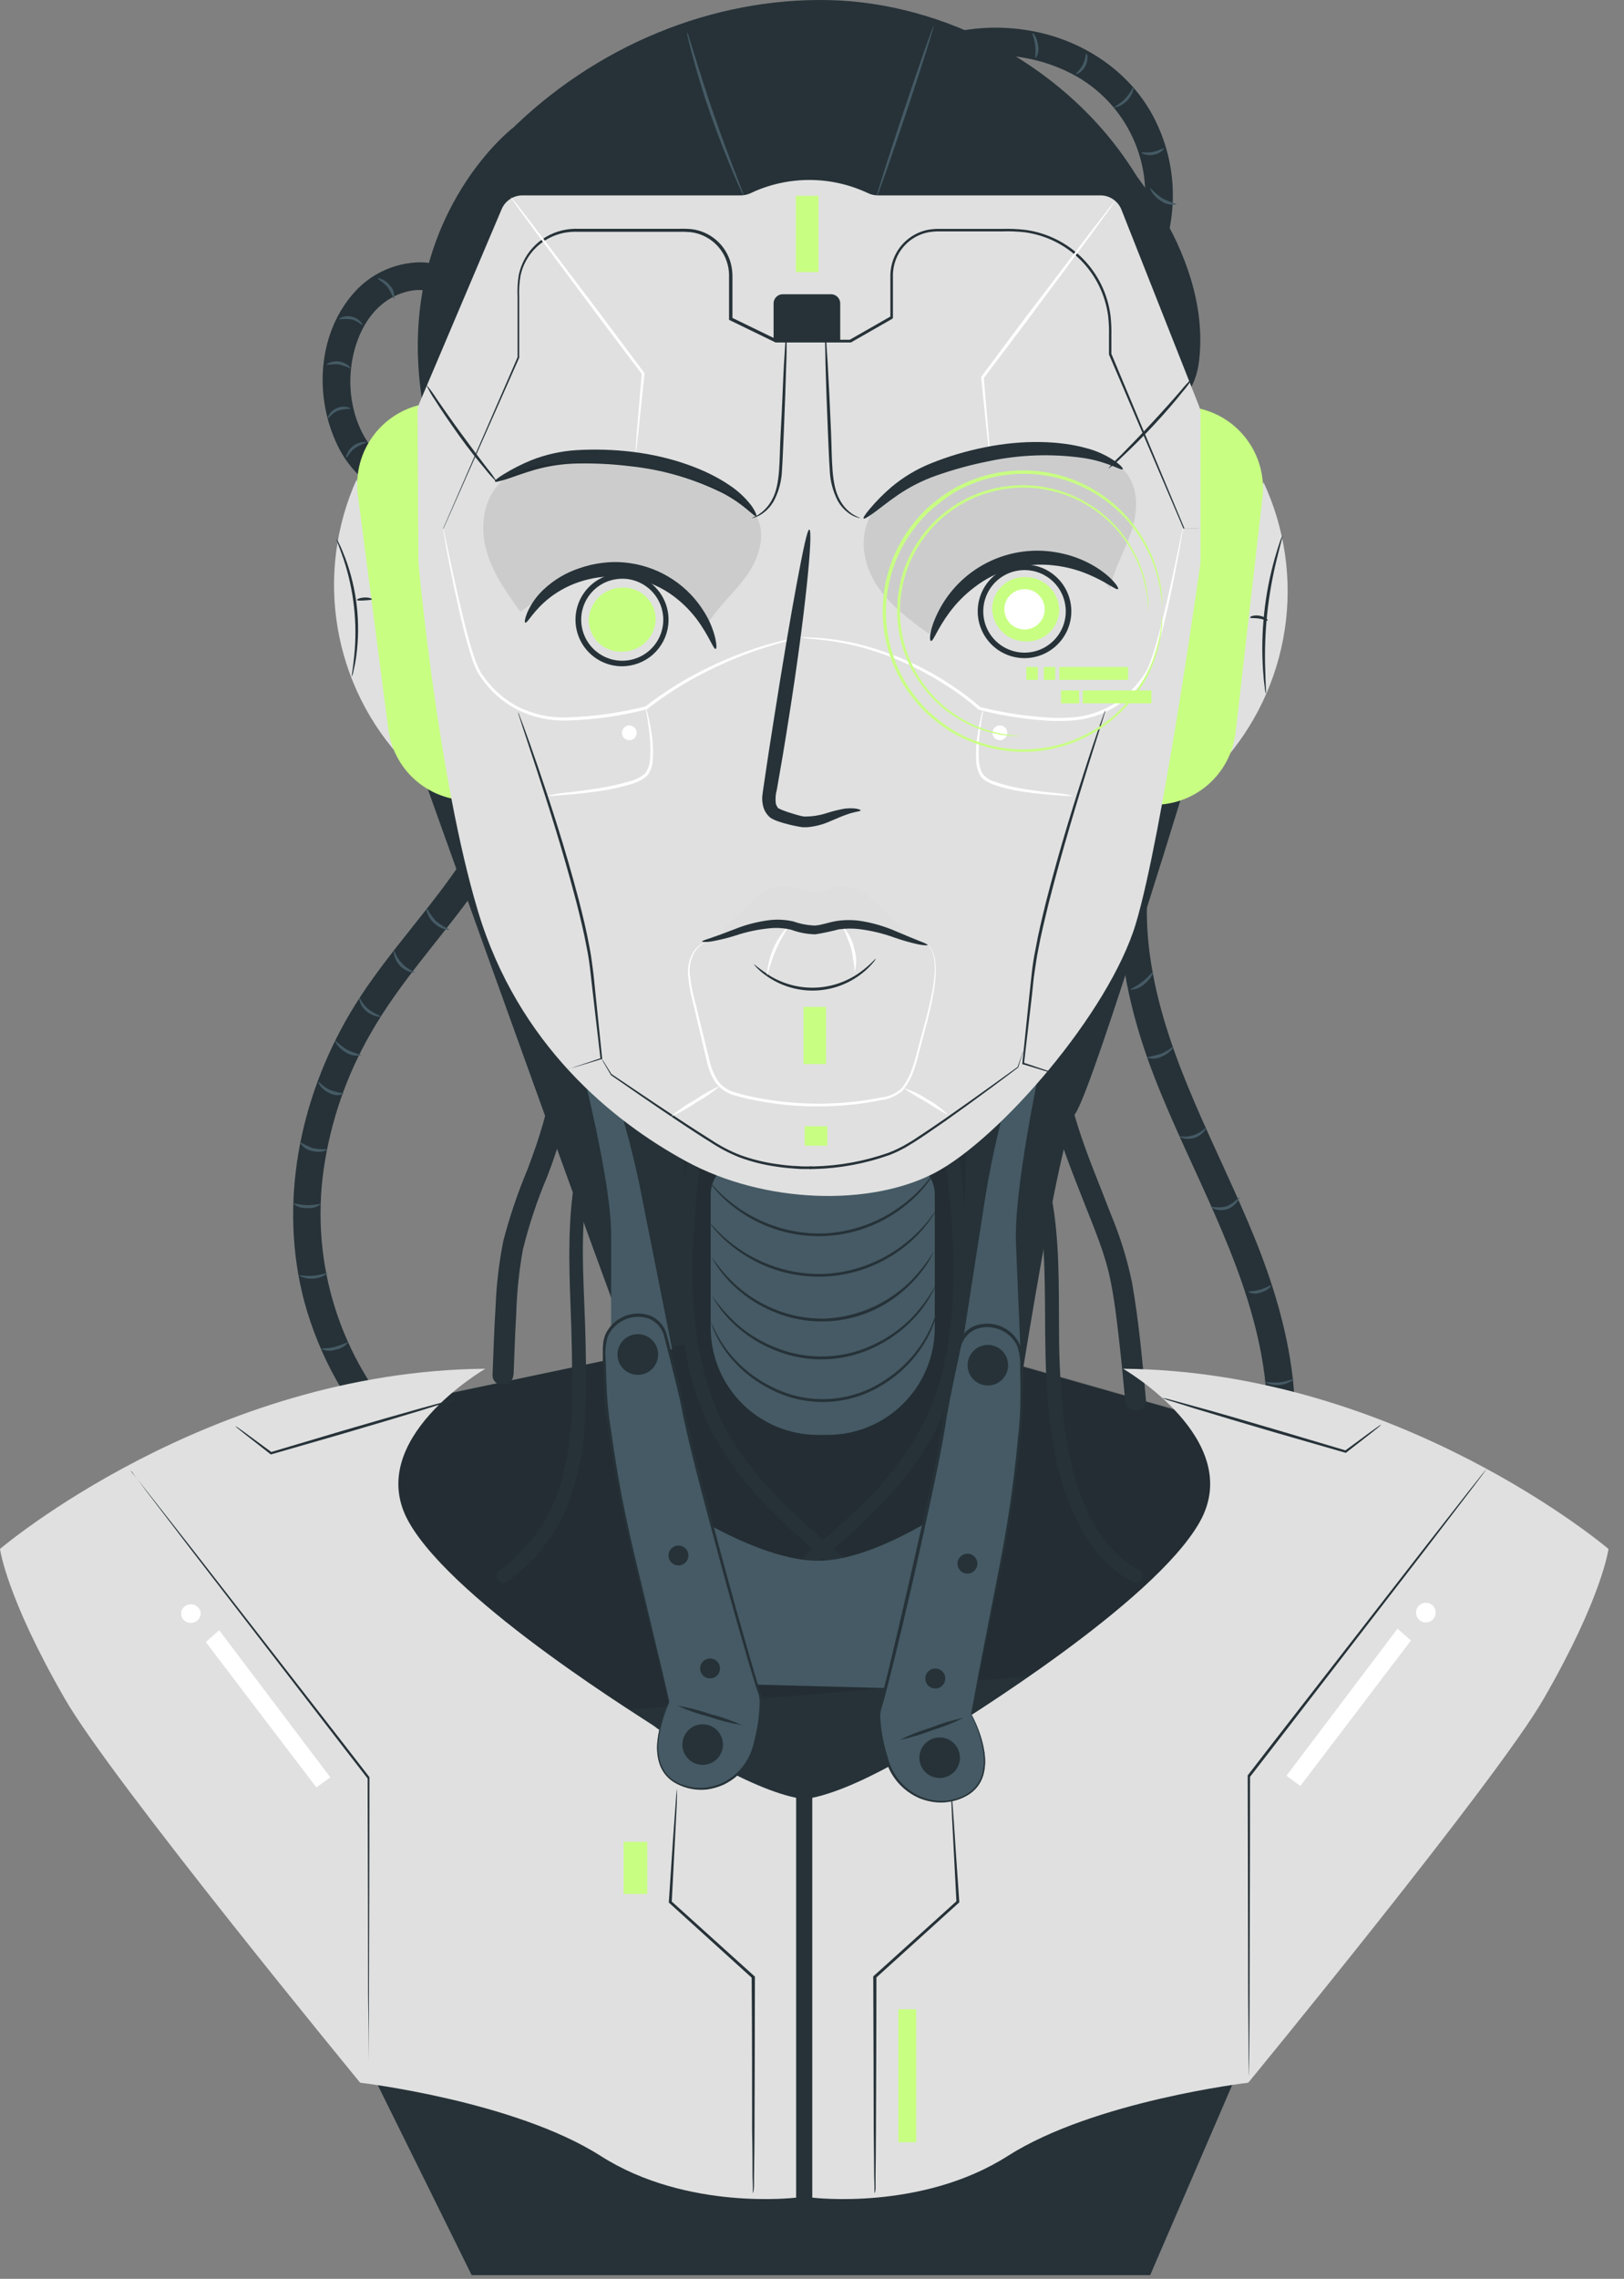 <svg width="87" height="122" viewBox="0 0 87 122" fill="none" xmlns="http://www.w3.org/2000/svg">
<rect x="0" y="0" width="87" height="122" fill="#808080" stroke="none"/>
<path d="M25.89 16.006C25.545 15.412 25.052 14.919 24.458 14.574C23.864 14.23 23.191 14.047 22.504 14.043C21.806 14.053 21.118 14.216 20.488 14.518C19.859 14.821 19.302 15.256 18.857 15.795C17.043 17.948 16.855 21.149 18 23.669C18.561 24.943 19.564 25.97 20.824 26.56C20.995 26.654 21.196 26.678 21.385 26.628C21.574 26.579 21.737 26.459 21.841 26.293C21.939 26.122 21.966 25.919 21.916 25.729C21.866 25.539 21.742 25.376 21.573 25.275C19.788 24.49 18.86 22.598 18.774 20.724C18.679 18.612 19.64 16.08 21.921 15.583C22.434 15.47 22.97 15.523 23.451 15.733C23.932 15.944 24.334 16.302 24.599 16.756C25.06 17.597 26.345 16.848 25.884 16.006H25.89Z" fill="#263238"/>
<path d="M19.66 23.687C19.439 23.761 19.226 23.861 19.027 23.984C18.715 24.204 18.607 24.514 18.563 24.502C18.518 24.49 18.545 24.41 18.598 24.279C18.672 24.111 18.789 23.966 18.937 23.858C19.084 23.75 19.258 23.683 19.44 23.663C19.577 23.642 19.66 23.669 19.66 23.687Z" fill="#455A64"/>
<path d="M18.78 21.89C18.553 21.886 18.327 21.918 18.11 21.985C17.759 22.125 17.611 22.416 17.572 22.399C17.533 22.381 17.572 22.303 17.638 22.184C17.738 22.032 17.882 21.913 18.05 21.843C18.219 21.772 18.404 21.752 18.584 21.786C18.72 21.831 18.789 21.872 18.78 21.89Z" fill="#455A64"/>
<path d="M18.777 19.727C18.574 19.636 18.364 19.563 18.149 19.507C17.928 19.5 17.706 19.509 17.486 19.537C17.486 19.537 17.536 19.463 17.661 19.409C17.824 19.346 18 19.327 18.173 19.352C18.345 19.378 18.508 19.448 18.646 19.555C18.75 19.641 18.789 19.715 18.777 19.727Z" fill="#455A64"/>
<path d="M19.413 17.395C19.378 17.422 19.178 17.178 18.819 17.098C18.598 17.071 18.375 17.071 18.155 17.098C18.155 17.083 18.209 17.023 18.334 16.976C18.502 16.919 18.682 16.912 18.854 16.955C19.027 16.995 19.184 17.085 19.306 17.214C19.402 17.303 19.428 17.383 19.413 17.395Z" fill="#455A64"/>
<path d="M21.106 16.021C21.012 15.8 20.9 15.586 20.77 15.384C20.532 15.087 20.217 14.95 20.232 14.908C20.247 14.867 20.615 14.935 20.892 15.289C20.985 15.384 21.052 15.501 21.09 15.628C21.127 15.756 21.133 15.89 21.106 16.021Z" fill="#455A64"/>
<path d="M21.213 37.469C21.213 37.469 36.087 79.25 37.206 81.175C38.324 83.099 54.008 78.384 54.008 78.384C54.008 78.384 56.607 61.074 57.61 59.61C58.612 58.147 64.154 39.852 64.154 39.852L21.213 37.469Z" fill="#263238"/>
<path d="M62.224 13.718C62.712 12.456 62.91 11.099 62.804 9.75C62.697 8.4 62.288 7.092 61.608 5.921C60.246 3.607 57.797 2.09 55.174 1.641C53.626 1.369 52.038 1.445 50.524 1.864C49.605 2.122 49.994 3.559 50.92 3.3C53.178 2.658 55.599 2.937 57.652 4.077C58.628 4.631 59.463 5.402 60.094 6.33C60.724 7.259 61.132 8.32 61.287 9.432C61.46 10.749 61.289 12.088 60.79 13.32C60.738 13.51 60.764 13.713 60.861 13.885C60.959 14.057 61.12 14.183 61.311 14.236C61.501 14.283 61.701 14.255 61.871 14.158C62.041 14.062 62.168 13.903 62.224 13.715V13.718Z" fill="#263238"/>
<path d="M55.477 3.119C55.432 3.119 55.507 2.822 55.459 2.438C55.411 2.054 55.275 1.798 55.313 1.774C55.352 1.751 55.566 2.012 55.611 2.42C55.638 2.539 55.64 2.663 55.617 2.783C55.594 2.904 55.546 3.018 55.477 3.119Z" fill="#455A64"/>
<path d="M58.205 2.872C58.247 2.872 58.327 3.187 58.145 3.536C57.964 3.884 57.649 4.003 57.637 3.964C57.625 3.925 57.854 3.765 58.009 3.464C58.163 3.164 58.148 2.878 58.205 2.872Z" fill="#455A64"/>
<path d="M60.745 4.639C60.71 4.917 60.587 5.177 60.394 5.379C60.2 5.582 59.947 5.718 59.672 5.767C59.654 5.722 59.987 5.588 60.281 5.276C60.576 4.963 60.701 4.627 60.745 4.639Z" fill="#455A64"/>
<path d="M62.349 7.947C62.382 7.974 62.167 8.218 61.792 8.286C61.418 8.355 61.129 8.203 61.15 8.167C61.171 8.132 61.447 8.197 61.763 8.135C62.078 8.072 62.322 7.914 62.349 7.947Z" fill="#455A64"/>
<path d="M63.054 10.934C62.904 10.967 62.748 10.968 62.598 10.936C62.448 10.904 62.306 10.841 62.182 10.749C61.736 10.485 61.587 10.071 61.617 10.059C61.816 10.263 62.032 10.45 62.263 10.618C62.518 10.743 62.782 10.849 63.054 10.934Z" fill="#455A64"/>
<path d="M22.421 74.939L36.786 71.914L36.489 62.169L51.607 61.731L51.25 72.143C51.25 72.143 68.254 77.028 67.947 76.82C67.641 76.611 56.59 97.825 56.59 97.825L38.419 99.333C38.419 99.333 23.995 88.862 23.995 88.579C23.995 88.296 20.574 79.449 20.574 79.449L22.421 74.939Z" fill="#263238"/>
<g opacity="0.3">
<path opacity="0.3" d="M22.579 74.939L36.95 71.914L36.653 62.169L51.77 61.731L51.413 72.143C51.413 72.143 68.414 77.028 68.111 76.82C67.808 76.611 56.753 97.825 56.753 97.825L38.583 99.333C38.583 99.333 24.137 88.865 24.137 88.582C24.137 88.299 20.722 79.449 20.722 79.449L22.579 74.939Z" fill="black"/>
</g>
<path d="M39.842 62.169H48.308C48.777 62.169 49.227 62.355 49.559 62.687C49.891 63.019 50.078 63.469 50.078 63.939V71.078C50.078 72.601 49.473 74.061 48.396 75.138C47.319 76.215 45.859 76.82 44.336 76.82H43.813C43.059 76.82 42.312 76.671 41.616 76.383C40.919 76.094 40.286 75.671 39.753 75.138C39.22 74.605 38.797 73.972 38.508 73.275C38.22 72.579 38.072 71.832 38.072 71.078V63.939C38.072 63.469 38.258 63.019 38.59 62.687C38.922 62.355 39.372 62.169 39.842 62.169Z" fill="#455A64"/>
<path d="M50.232 70.082C50.228 70.137 50.218 70.192 50.203 70.245C50.169 70.4 50.128 70.553 50.078 70.704C49.894 71.258 49.629 71.782 49.292 72.259C48.795 72.971 48.162 73.577 47.43 74.044C46.538 74.638 45.504 74.984 44.434 75.047C43.364 75.11 42.297 74.888 41.341 74.404C40.558 74.024 39.858 73.495 39.279 72.845C38.888 72.412 38.564 71.923 38.318 71.394C38.25 71.251 38.191 71.106 38.14 70.956C38.117 70.905 38.101 70.851 38.092 70.796C38.092 70.796 38.188 71.004 38.372 71.367C38.636 71.879 38.97 72.352 39.362 72.774C39.941 73.4 40.634 73.909 41.403 74.276C42.339 74.744 43.381 74.957 44.425 74.895C45.47 74.833 46.479 74.498 47.353 73.922C48.074 73.468 48.702 72.88 49.203 72.191C49.543 71.725 49.818 71.216 50.021 70.677C50.173 70.299 50.215 70.079 50.232 70.082Z" fill="#263238"/>
<path d="M50.111 68.832C50.099 68.881 50.081 68.928 50.057 68.972C49.999 69.103 49.935 69.23 49.864 69.353C49.607 69.813 49.292 70.238 48.926 70.617C48.387 71.186 47.756 71.66 47.058 72.018C46.206 72.469 45.264 72.725 44.301 72.769C43.338 72.814 42.377 72.645 41.486 72.274C40.76 71.981 40.088 71.566 39.499 71.049C39.102 70.704 38.75 70.31 38.452 69.876C38.369 69.759 38.294 69.637 38.226 69.511C38.197 69.47 38.175 69.426 38.158 69.38C38.562 69.964 39.037 70.496 39.571 70.965C40.158 71.463 40.823 71.86 41.54 72.14C42.413 72.496 43.352 72.659 44.294 72.616C45.235 72.574 46.156 72.327 46.993 71.893C47.681 71.547 48.308 71.091 48.849 70.543C49.339 70.027 49.762 69.452 50.111 68.832Z" fill="#263238"/>
<path d="M50.018 67.006C50.003 67.053 49.983 67.099 49.959 67.143C49.911 67.226 49.858 67.36 49.757 67.514C49.486 67.96 49.161 68.37 48.79 68.734C47.85 69.699 46.64 70.357 45.319 70.619C43.998 70.881 42.628 70.737 41.391 70.204C40.678 69.903 40.021 69.484 39.446 68.966C39.057 68.619 38.712 68.225 38.419 67.794C38.312 67.645 38.25 67.514 38.199 67.434C38.172 67.392 38.151 67.347 38.134 67.3C38.53 67.881 38.994 68.413 39.517 68.883C40.093 69.381 40.745 69.783 41.448 70.073C42.307 70.431 43.23 70.608 44.161 70.593C45.088 70.56 45.999 70.338 46.838 69.942C47.526 69.617 48.158 69.184 48.709 68.66C49.211 68.163 49.65 67.608 50.018 67.006Z" fill="#263238"/>
<path d="M50.119 64.843C50.101 64.887 50.078 64.929 50.051 64.968C49.997 65.048 49.932 65.17 49.822 65.313C49.527 65.73 49.185 66.112 48.804 66.453C47.544 67.585 45.933 68.251 44.24 68.338C42.548 68.426 40.876 67.93 39.505 66.934C39.092 66.639 38.713 66.299 38.375 65.92C38.253 65.789 38.173 65.673 38.113 65.599C38.081 65.563 38.054 65.523 38.033 65.48C38.169 65.605 38.298 65.739 38.419 65.878C38.77 66.237 39.155 66.56 39.568 66.845C40.179 67.268 40.848 67.599 41.555 67.83C42.417 68.115 43.325 68.24 44.232 68.199C45.139 68.144 46.029 67.927 46.859 67.556C47.998 67.045 48.998 66.267 49.774 65.289C49.88 65.134 49.996 64.985 50.119 64.843Z" fill="#263238"/>
<path d="M50.119 62.686C50.101 62.73 50.078 62.772 50.051 62.811C49.997 62.892 49.932 63.014 49.822 63.156C49.526 63.569 49.185 63.947 48.804 64.284C47.544 65.416 45.933 66.082 44.24 66.17C42.548 66.257 40.876 65.762 39.505 64.766C39.092 64.471 38.713 64.131 38.375 63.751C38.253 63.62 38.173 63.504 38.113 63.43C38.081 63.394 38.054 63.354 38.033 63.311C38.169 63.437 38.298 63.57 38.419 63.71C38.77 64.068 39.155 64.392 39.568 64.677C40.179 65.099 40.848 65.431 41.555 65.661C42.417 65.947 43.325 66.072 44.232 66.03C45.139 65.976 46.029 65.758 46.859 65.388C47.998 64.876 48.998 64.099 49.774 63.121C49.881 62.969 49.996 62.824 50.119 62.686Z" fill="#263238"/>
<path d="M27.323 38.814C27.341 41.788 25.902 44.501 24.215 46.863C22.43 49.365 20.294 51.623 18.729 54.283C16.025 58.891 14.919 64.465 16.302 69.683C17.102 72.619 18.608 75.314 20.69 77.534C21.338 78.236 22.388 77.183 21.74 76.481C20.008 74.645 18.714 72.442 17.952 70.036C17.191 67.63 16.983 65.083 17.343 62.585C17.713 60.025 18.567 57.559 19.86 55.318C21.362 52.679 23.43 50.442 25.214 48.006C27.175 45.328 28.82 42.226 28.799 38.828C28.799 37.871 27.312 37.868 27.312 38.828L27.323 38.814Z" fill="#263238"/>
<path d="M18.45 58.545C18.321 58.605 18.18 58.633 18.038 58.628C17.896 58.622 17.758 58.583 17.635 58.513C17.191 58.319 17.022 57.939 17.061 57.918C17.099 57.897 17.304 58.191 17.697 58.358C17.942 58.444 18.194 58.507 18.45 58.545Z" fill="#455A64"/>
<path d="M19.378 56.484C19.235 56.522 19.086 56.529 18.94 56.505C18.795 56.481 18.656 56.426 18.533 56.344C18.093 56.109 17.92 55.722 17.959 55.708C18.162 55.891 18.379 56.059 18.607 56.21C18.858 56.318 19.115 56.41 19.378 56.484Z" fill="#455A64"/>
<path d="M20.425 54.413C20.425 54.434 20.327 54.449 20.175 54.413C19.975 54.37 19.789 54.277 19.634 54.143C19.477 54.012 19.358 53.843 19.286 53.652C19.232 53.506 19.232 53.408 19.25 53.405C19.268 53.402 19.402 53.747 19.735 54.027C19.95 54.181 20.181 54.311 20.425 54.413Z" fill="#455A64"/>
<path d="M22.21 52.045C22.21 52.063 22.109 52.072 21.951 52.028C21.749 51.963 21.566 51.85 21.419 51.697C21.275 51.544 21.172 51.357 21.121 51.153C21.082 50.998 21.094 50.897 21.121 50.894C21.214 51.154 21.36 51.391 21.552 51.59C21.743 51.788 21.974 51.944 22.231 52.045H22.21Z" fill="#455A64"/>
<path d="M24.075 49.761C24.075 49.782 23.965 49.788 23.801 49.743C23.59 49.679 23.396 49.566 23.236 49.413C23.076 49.259 22.954 49.07 22.882 48.859C22.829 48.699 22.832 48.592 22.849 48.589C22.986 48.844 23.152 49.082 23.343 49.3C23.568 49.483 23.813 49.637 24.075 49.761Z" fill="#455A64"/>
<path d="M17.534 61.532C17.534 61.55 17.459 61.604 17.307 61.639C17.11 61.68 16.906 61.673 16.712 61.618C16.571 61.592 16.437 61.533 16.321 61.448C16.206 61.362 16.11 61.252 16.043 61.125C16.271 61.257 16.509 61.371 16.754 61.467C17.011 61.516 17.272 61.538 17.534 61.532Z" fill="#455A64"/>
<path d="M17.18 64.474C16.967 64.632 16.702 64.704 16.439 64.674C16.174 64.692 15.912 64.608 15.707 64.439C15.725 64.397 16.04 64.51 16.442 64.519C16.843 64.528 17.153 64.43 17.18 64.474Z" fill="#455A64"/>
<path d="M17.56 68.166C17.341 68.33 17.08 68.429 16.807 68.451C16.534 68.474 16.26 68.419 16.016 68.294C16.016 68.249 16.37 68.335 16.793 68.294C17.215 68.252 17.539 68.124 17.56 68.166Z" fill="#455A64"/>
<path d="M18.64 71.882C18.471 72.088 18.23 72.223 17.965 72.259C17.712 72.345 17.436 72.329 17.194 72.215C17.194 72.17 17.536 72.215 17.929 72.108C18.322 72.001 18.598 71.843 18.64 71.882Z" fill="#455A64"/>
<path d="M61.153 42.862C59.071 47.652 60.031 53.001 61.861 57.707C63.783 62.645 66.606 67.282 67.576 72.551C68.084 75.323 68.013 78.203 66.96 80.85C66.909 81.04 66.935 81.242 67.032 81.413C67.129 81.584 67.289 81.71 67.477 81.764C67.668 81.812 67.869 81.784 68.04 81.688C68.211 81.591 68.337 81.431 68.394 81.243C70.339 76.373 69.108 70.933 67.204 66.253C65.243 61.422 62.512 56.817 61.67 51.602C61.245 48.949 61.349 46.105 62.432 43.612C62.526 43.441 62.55 43.24 62.501 43.051C62.452 42.862 62.333 42.699 62.167 42.595C61.996 42.497 61.794 42.47 61.604 42.52C61.413 42.57 61.25 42.693 61.15 42.862H61.153Z" fill="#263238"/>
<path d="M66.383 64.088C66.4 64.088 66.383 64.201 66.278 64.34C66.145 64.522 65.959 64.659 65.746 64.733C65.532 64.804 65.3 64.804 65.086 64.733C64.922 64.68 64.845 64.602 64.854 64.587C65.13 64.656 65.419 64.656 65.695 64.587C65.957 64.471 66.192 64.301 66.383 64.088Z" fill="#455A64"/>
<path d="M64.61 60.345C64.627 60.345 64.61 60.449 64.505 60.571C64.376 60.727 64.206 60.845 64.014 60.911C63.822 60.977 63.615 60.989 63.417 60.946C63.265 60.907 63.188 60.848 63.197 60.83C63.454 60.872 63.717 60.849 63.964 60.765C64.21 60.68 64.432 60.536 64.61 60.345Z" fill="#455A64"/>
<path d="M62.858 56.041C62.89 56.062 62.67 56.386 62.236 56.564C62.112 56.63 61.975 56.669 61.834 56.676C61.694 56.683 61.554 56.659 61.424 56.606C61.678 56.558 61.929 56.496 62.176 56.421C62.569 56.273 62.822 56.017 62.858 56.041Z" fill="#455A64"/>
<path d="M61.775 52.028C61.813 52.042 61.668 52.4 61.302 52.685C61.099 52.875 60.833 52.981 60.555 52.983C60.54 52.941 60.873 52.819 61.206 52.554C61.54 52.289 61.748 52.007 61.775 52.028Z" fill="#455A64"/>
<path d="M68.09 68.832C68.12 68.859 67.903 69.1 67.528 69.198C67.421 69.241 67.305 69.261 67.189 69.254C67.074 69.248 66.961 69.217 66.859 69.162C66.859 69.118 67.156 69.142 67.489 69.049C67.822 68.957 68.06 68.785 68.09 68.832Z" fill="#455A64"/>
<path d="M69.328 73.833C69.108 74.007 68.844 74.115 68.566 74.146C68.287 74.177 68.006 74.128 67.754 74.005C67.754 73.961 68.12 74.044 68.548 74.005C68.977 73.967 69.307 73.794 69.328 73.833Z" fill="#455A64"/>
<path d="M60.897 9.435C57.265 3.503 50.551 0.129 44.378 0.004C38.205 -0.121 31.899 2.411 27.178 7.144L31.232 11.544L57.512 12.014L60.897 9.435Z" fill="#263238"/>
<path d="M27.454 6.864C27.454 6.864 21.178 11.713 22.588 21.277C23.48 27.325 33.336 21.072 33.336 21.072L36.31 10.065L27.454 6.864Z" fill="#263238"/>
<path d="M59.481 7.76C59.481 7.76 64.934 13.21 64.241 19.287C63.548 25.365 53.308 21.185 53.308 21.185L50.334 10.178L59.481 7.76Z" fill="#263238"/>
<path d="M37.084 60.149C36.528 64.129 36.06 68.115 36.697 72.117C36.941 73.872 37.513 75.566 38.381 77.111C39 78.166 39.725 79.156 40.544 80.065C41.791 81.383 43.119 82.622 44.521 83.775C44.884 84.072 45.413 83.561 45.047 83.248C42.932 81.436 40.805 79.61 39.309 77.227C37.453 74.27 37.036 70.683 37.105 67.259C37.195 64.944 37.422 62.636 37.786 60.348C37.851 59.881 37.134 59.679 37.069 60.149H37.084Z" fill="#263238"/>
<path d="M50.402 60.348C50.943 64.215 51.413 68.145 50.768 72.042C50.525 73.74 49.962 75.377 49.108 76.864C48.514 77.872 47.816 78.815 47.026 79.678C45.806 80.942 44.515 82.134 43.158 83.248C42.795 83.561 43.322 84.084 43.685 83.775C45.877 81.898 48.046 80.003 49.584 77.528C51.479 74.487 51.913 70.775 51.848 67.256C51.752 64.874 51.515 62.5 51.137 60.146C51.071 59.676 50.354 59.875 50.42 60.345L50.402 60.348Z" fill="#263238"/>
<path d="M27.145 84.697C28.596 83.677 29.725 82.263 30.396 80.621C30.965 79.159 31.285 77.611 31.343 76.043C31.426 74.639 31.396 73.22 31.369 71.813C31.319 69.284 31.072 66.756 31.369 64.218C31.643 61.865 32.434 59.483 34.121 57.763C34.454 57.421 33.931 56.895 33.594 57.237C30.322 60.565 30.396 65.507 30.563 69.841C30.631 71.539 30.667 73.241 30.64 74.943C30.649 76.427 30.456 77.907 30.066 79.339C29.534 81.239 28.373 82.901 26.773 84.054C26.384 84.328 26.755 84.974 27.148 84.697H27.145Z" fill="#263238"/>
<path d="M61.394 74.987C61.2 72.869 61.013 70.739 60.641 68.645C60.381 67.399 60.002 66.181 59.511 65.007C58.916 63.448 58.255 61.91 57.75 60.316C57.176 58.495 56.813 56.615 56.988 54.702C57.054 53.988 55.938 53.991 55.873 54.702C55.56 58.114 56.875 61.342 58.104 64.45C58.615 65.75 59.181 67.074 59.469 68.449C59.689 69.493 59.814 70.555 59.936 71.614C60.067 72.735 60.174 73.863 60.278 74.987C60.344 75.695 61.468 75.704 61.394 74.987Z" fill="#263238"/>
<path d="M61.022 84.054C58.229 82.501 57.345 78.976 56.994 76.022C56.823 74.475 56.737 72.92 56.735 71.364C56.712 68.895 56.786 66.402 56.31 63.965C55.864 61.672 54.906 59.417 53.178 57.799C52.829 57.472 52.285 57.995 52.651 58.322C56.194 61.645 55.947 66.914 55.992 71.364C56.021 74.446 56.161 77.712 57.327 80.604C58 82.272 59.047 83.799 60.647 84.688C61.067 84.92 61.441 84.278 61.022 84.045V84.054Z" fill="#263238"/>
<path d="M55.721 57.118C55.721 57.118 54.302 63.662 54.427 66.589C54.552 69.516 54.689 72.756 54.689 72.756L51.416 72.896C51.416 72.896 52.35 66.857 52.806 63.954C53.148 61.882 53.626 59.835 54.236 57.826" fill="#455A64"/>
<path d="M31.045 56.665C31.045 56.665 32.738 63.139 32.738 66.075V72.247H36.01C36.01 72.247 34.82 66.253 34.246 63.374C33.812 61.317 33.246 59.291 32.55 57.308" fill="#455A64"/>
<path d="M36.807 1.709C36.86 1.82 36.9 1.935 36.929 2.054C37.01 2.31 37.108 2.628 37.227 3.006C37.474 3.809 37.822 4.916 38.241 6.127C38.66 7.337 39.071 8.426 39.374 9.208L39.731 10.137C39.782 10.248 39.821 10.365 39.847 10.485C39.776 10.384 39.718 10.275 39.675 10.16C39.574 9.949 39.437 9.637 39.273 9.25C38.943 8.474 38.515 7.394 38.083 6.177C37.652 4.96 37.331 3.848 37.111 3.036C37.001 2.631 36.914 2.301 36.864 2.069C36.83 1.952 36.811 1.831 36.807 1.709Z" fill="#455A64"/>
<path d="M50.018 1.391C50.06 1.391 49.406 3.473 48.555 6.014C47.704 8.554 46.987 10.601 46.945 10.589C46.904 10.577 47.561 8.506 48.409 5.966C49.257 3.425 49.98 1.379 50.018 1.391Z" fill="#455A64"/>
<path d="M67.68 25.799C68.836 28.267 69.234 31.021 68.825 33.715C68.415 36.409 67.217 38.922 65.38 40.935L67.68 25.799Z" fill="#E0E0E0"/>
<path d="M61.348 43.056L60.952 43.011C59.798 42.879 58.744 42.294 58.021 41.384C57.299 40.475 56.967 39.316 57.099 38.162L58.537 25.598C58.669 24.445 59.254 23.39 60.164 22.668C61.073 21.945 62.232 21.614 63.386 21.746L63.782 21.791C64.935 21.923 65.988 22.508 66.71 23.416C67.432 24.325 67.764 25.483 67.632 26.636L66.193 39.203C66.128 39.775 65.951 40.327 65.671 40.83C65.392 41.333 65.017 41.776 64.567 42.134C64.117 42.491 63.6 42.757 63.047 42.915C62.495 43.073 61.916 43.121 61.345 43.056L61.348 43.056Z" fill="#C8FF82"/>
<path d="M67.816 37.133C67.781 37.026 67.76 36.915 67.754 36.803C67.721 36.586 67.689 36.273 67.662 35.883C67.528 33.855 67.743 31.818 68.298 29.863C68.406 29.488 68.501 29.187 68.578 28.97C68.611 28.866 68.654 28.767 68.709 28.672C68.733 28.672 68.59 29.14 68.411 29.889C67.921 31.848 67.708 33.866 67.781 35.883C67.796 36.654 67.84 37.133 67.816 37.133Z" fill="#263238"/>
<path d="M67.915 33.218C67.888 33.254 67.698 33.153 67.445 33.114C67.192 33.075 66.981 33.114 66.969 33.06C66.957 33.007 67.177 32.912 67.471 32.962C67.766 33.013 67.944 33.188 67.915 33.218Z" fill="#263238"/>
<path d="M19.11 25.656C17.991 28.141 17.634 30.902 18.084 33.59C18.534 36.278 19.771 38.772 21.639 40.756L19.11 25.656Z" fill="#E0E0E0"/>
<path d="M22.949 21.596L23.345 21.544C23.915 21.47 24.493 21.509 25.048 21.658C25.603 21.808 26.123 22.065 26.578 22.416C27.034 22.767 27.416 23.203 27.702 23.701C27.989 24.2 28.174 24.749 28.248 25.319L29.879 37.859C30.029 39.011 29.715 40.175 29.007 41.095C28.298 42.016 27.253 42.617 26.102 42.766L25.706 42.818C25.137 42.892 24.558 42.853 24.003 42.703C23.448 42.554 22.928 42.297 22.473 41.946C22.017 41.595 21.636 41.159 21.349 40.66C21.062 40.162 20.877 39.613 20.803 39.043L19.171 26.5C19.022 25.348 19.335 24.184 20.044 23.264C20.752 22.343 21.797 21.742 22.949 21.593L22.949 21.596Z" fill="#C8FF82"/>
<path d="M27.514 73.592C27.556 72.494 27.594 71.394 27.657 70.299C27.691 69.155 27.81 68.016 28.014 66.89C28.345 65.556 28.781 64.25 29.317 62.984C29.814 61.703 30.212 60.385 30.507 59.042C30.873 57.431 30.958 55.768 30.756 54.128C30.717 53.986 30.623 53.865 30.494 53.792C30.366 53.719 30.215 53.7 30.072 53.738C29.932 53.781 29.813 53.876 29.74 54.004C29.668 54.132 29.647 54.283 29.683 54.425C30.054 57.207 29.233 60.048 28.252 62.624C27.737 63.853 27.309 65.116 26.97 66.405C26.739 67.554 26.599 68.72 26.553 69.891C26.476 71.126 26.434 72.36 26.387 73.598C26.363 74.315 27.478 74.315 27.502 73.598L27.514 73.592Z" fill="#263238"/>
<path d="M27.993 10.461H39.672C39.853 10.461 40.033 10.422 40.199 10.348L40.3 10.3C41.273 9.855 42.332 9.628 43.402 9.635C44.472 9.641 45.528 9.882 46.496 10.339C46.665 10.419 46.85 10.461 47.038 10.461H58.937C59.179 10.457 59.416 10.527 59.618 10.66C59.82 10.793 59.978 10.984 60.07 11.207L64.235 21.741C64.286 21.87 64.312 22.007 64.312 22.146V30.118C64.312 30.118 62.28 44.695 60.846 49.455C59.413 54.214 53.552 60.964 50.09 62.785C46.627 64.605 40.942 64.45 36.742 62.163C32.833 60.033 27.755 55.934 25.604 48.776C23.453 41.619 22.415 30.112 22.415 30.112L22.37 22.045C22.369 21.895 22.398 21.746 22.457 21.607L26.883 11.178C26.979 10.963 27.134 10.781 27.331 10.654C27.528 10.527 27.758 10.46 27.993 10.461Z" fill="#E0E0E0"/>
<path d="M64.3 28.295H64.074H63.396C62.78 26.852 61.373 23.565 59.41 18.978V18.954C59.41 18.63 59.41 18.299 59.41 17.963C59.418 17.622 59.404 17.28 59.368 16.94C59.223 15.803 58.708 14.745 57.901 13.931C57.094 13.117 56.041 12.591 54.906 12.436C54.491 12.39 54.074 12.374 53.656 12.389H50.384C50.165 12.383 49.946 12.399 49.73 12.436C49.292 12.522 48.888 12.732 48.565 13.039C48.242 13.347 48.014 13.74 47.906 14.173C47.851 14.394 47.827 14.621 47.835 14.849V17.023L47.793 17.071L45.583 18.335H45.565H41.564H41.549L39.101 17.145L39.056 17.124V14.855C39.065 14.618 39.039 14.382 38.979 14.152C38.86 13.702 38.609 13.298 38.259 12.991C37.908 12.684 37.474 12.489 37.012 12.43C36.783 12.41 36.553 12.403 36.322 12.409H30.953C30.743 12.403 30.533 12.415 30.325 12.445C29.921 12.511 29.534 12.659 29.189 12.879C28.857 13.092 28.57 13.368 28.346 13.693C28.122 14.017 27.964 14.383 27.883 14.768C27.82 15.143 27.797 15.523 27.814 15.902V17.02C27.814 17.752 27.814 18.457 27.814 19.135V19.153L23.751 28.313H22.748C22.531 28.313 22.43 28.313 22.43 28.313C22.43 28.313 22.531 28.313 22.748 28.313H23.751H23.733L27.728 19.123V19.144C27.728 18.466 27.728 17.761 27.728 17.029V15.881C27.708 15.493 27.729 15.104 27.791 14.721C27.919 14.105 28.232 13.543 28.687 13.109C29.143 12.675 29.719 12.39 30.34 12.29C30.554 12.257 30.771 12.243 30.988 12.249H36.358C36.595 12.241 36.833 12.248 37.069 12.27C37.559 12.334 38.019 12.542 38.389 12.868C38.76 13.195 39.026 13.624 39.151 14.102C39.214 14.344 39.243 14.593 39.238 14.843V17.071L39.193 16.999L41.644 18.189H41.608H45.562H45.523L47.737 16.925L47.698 16.991V14.861C47.691 14.621 47.717 14.382 47.775 14.15C47.89 13.689 48.133 13.271 48.477 12.944C48.82 12.617 49.249 12.394 49.715 12.302C49.941 12.263 50.17 12.247 50.399 12.255H53.671C54.094 12.241 54.518 12.259 54.938 12.308C56.103 12.467 57.182 13.007 58.006 13.844C58.831 14.681 59.355 15.768 59.496 16.934C59.533 17.279 59.547 17.626 59.538 17.972C59.538 18.308 59.538 18.639 59.538 18.963V18.942C61.465 23.547 62.846 26.843 63.452 28.289H63.438H64.116L64.3 28.295Z" fill="#263238"/>
<path d="M41.948 15.753H44.521C44.651 15.753 44.776 15.805 44.868 15.897C44.96 15.989 45.012 16.114 45.012 16.244V18.261H41.442V16.253C41.441 16.186 41.453 16.12 41.478 16.059C41.503 15.997 41.54 15.941 41.588 15.895C41.635 15.848 41.691 15.811 41.753 15.787C41.815 15.762 41.881 15.751 41.948 15.753Z" fill="#263238"/>
<path d="M42.941 34.119C42.886 34.14 42.829 34.157 42.772 34.17L42.278 34.295C42.061 34.343 41.796 34.423 41.489 34.512C41.183 34.601 40.835 34.717 40.445 34.845C39.529 35.17 38.634 35.555 37.768 35.996C36.665 36.551 35.62 37.214 34.65 37.978H34.636C33.239 38.337 31.806 38.536 30.364 38.573C29.436 38.6 28.515 38.396 27.686 37.978C26.922 37.577 26.266 36.996 25.777 36.285C25.717 36.199 25.664 36.112 25.61 36.029C25.556 35.946 25.515 35.845 25.47 35.753C25.399 35.565 25.322 35.384 25.265 35.199C25.143 34.833 25.045 34.473 24.95 34.122C24.765 33.426 24.616 32.769 24.483 32.171C24.221 30.981 24.033 29.999 23.908 29.324L23.775 28.545C23.76 28.464 23.751 28.396 23.742 28.342C23.737 28.319 23.737 28.294 23.742 28.271C23.752 28.293 23.759 28.316 23.763 28.339L23.807 28.539C23.846 28.729 23.902 28.988 23.971 29.312C24.114 29.981 24.316 30.954 24.593 32.147C24.733 32.742 24.89 33.397 25.078 34.09C25.173 34.438 25.274 34.795 25.399 35.155C25.452 35.339 25.533 35.515 25.601 35.696C25.643 35.782 25.687 35.869 25.732 35.955C25.777 36.041 25.839 36.121 25.896 36.202C26.375 36.891 27.015 37.454 27.761 37.841C28.569 38.244 29.465 38.438 30.367 38.406C31.797 38.366 33.217 38.167 34.603 37.811L34.573 37.826C35.555 37.059 36.612 36.396 37.729 35.845C38.603 35.407 39.507 35.032 40.433 34.72C40.826 34.595 41.174 34.479 41.489 34.405C41.805 34.331 42.064 34.25 42.284 34.209L42.783 34.108C42.836 34.107 42.889 34.111 42.941 34.119Z" fill="white"/>
<path d="M42.941 34.119C43.008 34.112 43.076 34.112 43.144 34.119L43.739 34.143C44.467 34.193 45.19 34.299 45.901 34.462C48.35 35.059 50.624 36.226 52.538 37.868L52.508 37.85C53.697 38.149 54.911 38.338 56.135 38.415C56.612 38.445 57.092 38.439 57.568 38.397C58.235 38.33 58.881 38.129 59.469 37.807C60.057 37.485 60.574 37.049 60.989 36.523C61.121 36.363 61.242 36.195 61.352 36.02C61.453 35.849 61.537 35.669 61.605 35.482C61.745 35.11 61.855 34.738 61.959 34.375C62.164 33.652 62.328 32.971 62.477 32.349C62.774 31.1 62.98 30.086 63.128 29.375C63.2 29.032 63.256 28.78 63.301 28.566L63.345 28.357C63.349 28.332 63.357 28.308 63.369 28.286C63.371 28.311 63.371 28.335 63.369 28.36C63.369 28.417 63.348 28.488 63.336 28.571C63.301 28.771 63.253 29.041 63.194 29.387C63.063 30.091 62.866 31.109 62.599 32.361C62.456 32.986 62.301 33.67 62.099 34.399C61.995 34.762 61.888 35.14 61.745 35.518C61.675 35.723 61.585 35.921 61.477 36.109C61.364 36.288 61.241 36.46 61.108 36.624C60.548 37.334 59.812 37.885 58.972 38.222C58.53 38.397 58.066 38.511 57.592 38.561C57.106 38.605 56.618 38.612 56.132 38.582C54.898 38.505 53.674 38.312 52.475 38.008H52.458H52.443C51.9 37.528 51.32 37.093 50.708 36.705C50.151 36.343 49.573 36.015 48.977 35.723C47.987 35.24 46.95 34.858 45.883 34.584C45.178 34.413 44.461 34.292 43.739 34.224L43.158 34.176C43.085 34.162 43.012 34.144 42.941 34.119Z" fill="white"/>
<path d="M30.352 57.281C30.391 57.261 30.432 57.244 30.474 57.231L30.834 57.103L32.202 56.645L32.169 56.689C32.059 55.737 31.914 54.488 31.744 53.039C31.702 52.676 31.661 52.298 31.616 51.909C31.572 51.519 31.512 51.126 31.429 50.719C31.28 49.913 31.075 49.074 30.855 48.214C30.114 45.397 29.299 42.886 28.707 41.075L27.999 38.93C27.919 38.686 27.856 38.492 27.808 38.335C27.781 38.268 27.761 38.198 27.749 38.127C27.784 38.189 27.813 38.255 27.835 38.323C27.892 38.471 27.963 38.662 28.055 38.9C28.24 39.4 28.502 40.129 28.811 41.03C29.43 42.839 30.263 45.346 31.003 48.169C31.226 49.032 31.429 49.871 31.575 50.686C31.661 51.091 31.705 51.495 31.759 51.876C31.812 52.257 31.842 52.641 31.881 53.006C32.033 54.458 32.16 55.711 32.259 56.665V56.701H32.223L30.843 57.118L30.477 57.222C30.438 57.247 30.396 57.267 30.352 57.281Z" fill="#263238"/>
<path d="M56.676 57.528C56.632 57.523 56.589 57.513 56.548 57.498L56.179 57.394L54.802 56.978H54.766V56.933C54.867 55.963 55.001 54.69 55.153 53.209C55.194 52.837 55.233 52.45 55.278 52.054C55.322 51.659 55.385 51.245 55.471 50.835C55.617 50.002 55.825 49.145 56.042 48.262C56.777 45.391 57.586 42.833 58.187 40.988C58.484 40.066 58.743 39.322 58.922 38.811L59.136 38.216C59.158 38.147 59.186 38.08 59.219 38.016C59.208 38.088 59.19 38.159 59.166 38.228C59.118 38.376 59.056 38.576 58.981 38.822C58.812 39.358 58.58 40.102 58.291 41.015C57.717 42.868 56.926 45.43 56.194 48.294C55.977 49.187 55.769 50.029 55.617 50.856C55.531 51.266 55.483 51.671 55.42 52.063C55.358 52.456 55.331 52.846 55.29 53.218L54.858 56.933L54.828 56.889L56.194 57.347L56.554 57.474C56.597 57.487 56.638 57.505 56.676 57.528Z" fill="#263238"/>
<path d="M34.603 37.921C34.652 38.031 34.688 38.145 34.71 38.263C34.767 38.489 34.838 38.817 34.9 39.227C34.979 39.711 35.002 40.202 34.969 40.691C34.955 40.994 34.852 41.286 34.671 41.53C34.428 41.737 34.141 41.889 33.832 41.973C33.261 42.146 32.677 42.274 32.086 42.357C31.542 42.437 31.051 42.487 30.64 42.526C30.23 42.565 29.894 42.589 29.665 42.603C29.545 42.611 29.425 42.611 29.305 42.603C29.74 42.501 30.183 42.434 30.628 42.404C31.039 42.351 31.521 42.288 32.062 42.199C32.644 42.112 33.219 41.983 33.782 41.812C34.067 41.735 34.333 41.598 34.561 41.411C34.718 41.19 34.808 40.931 34.823 40.661C34.862 40.183 34.85 39.702 34.787 39.227C34.743 38.82 34.686 38.489 34.651 38.263C34.626 38.151 34.61 38.036 34.603 37.921Z" fill="white"/>
<path d="M52.666 38.01C52.663 38.125 52.648 38.239 52.621 38.35C52.586 38.564 52.532 38.876 52.487 39.266C52.427 39.717 52.409 40.173 52.434 40.628C52.441 40.89 52.502 41.147 52.612 41.384C52.773 41.608 53.005 41.77 53.27 41.845C53.796 42.029 54.339 42.163 54.891 42.244C55.4 42.327 55.864 42.383 56.253 42.428C56.677 42.452 57.098 42.512 57.512 42.609C57.398 42.617 57.283 42.617 57.17 42.609C56.953 42.609 56.634 42.58 56.242 42.547C55.849 42.514 55.385 42.47 54.867 42.392C54.304 42.319 53.749 42.187 53.213 42C53.069 41.946 52.931 41.878 52.8 41.797C52.664 41.718 52.553 41.602 52.478 41.464C52.36 41.208 52.296 40.929 52.291 40.646C52.273 40.182 52.303 39.718 52.38 39.26C52.44 38.87 52.508 38.558 52.562 38.344C52.583 38.229 52.618 38.117 52.666 38.01Z" fill="white"/>
<path d="M54.814 56.255C54.802 56.333 54.782 56.41 54.754 56.484L54.546 57.15C53.787 57.727 52.437 58.742 50.679 59.991C50.235 60.289 49.771 60.628 49.272 60.955C49.025 61.116 48.766 61.279 48.498 61.437C48.358 61.508 48.218 61.586 48.076 61.654C47.933 61.723 47.778 61.785 47.633 61.842C46.345 62.298 44.994 62.549 43.628 62.585H43.42V62.431H43.465C43.465 62.294 43.465 62.618 43.465 62.585H43.254H42.998C42.828 62.585 42.659 62.567 42.492 62.556C42.156 62.532 41.823 62.496 41.498 62.443C40.862 62.348 40.237 62.188 39.633 61.967C39.072 61.746 38.537 61.465 38.036 61.131C37.548 60.833 37.087 60.521 36.65 60.238C34.903 59.075 33.541 58.12 32.732 57.561L32.324 56.865C32.288 56.793 32.256 56.737 32.232 56.689L32.202 56.63C32.202 56.63 32.22 56.63 32.244 56.683C32.268 56.737 32.309 56.781 32.351 56.85C32.452 57.008 32.586 57.225 32.755 57.498C33.58 58.049 34.954 58.986 36.706 60.134C37.146 60.422 37.61 60.719 38.098 61.026C38.592 61.355 39.119 61.63 39.672 61.844C40.268 62.059 40.884 62.213 41.51 62.306C41.832 62.356 42.159 62.395 42.492 62.419C42.656 62.419 42.825 62.44 42.992 62.445H43.245H43.453C43.453 62.413 43.453 62.743 43.453 62.6H43.408V62.445H43.611C44.959 62.413 46.294 62.17 47.567 61.725C47.716 61.672 47.864 61.604 48.001 61.544C48.138 61.485 48.278 61.404 48.415 61.336C48.68 61.184 48.935 61.038 49.185 60.86C49.682 60.539 50.149 60.214 50.595 59.911C52.365 58.676 53.728 57.683 54.504 57.127V57.141C54.605 56.862 54.683 56.645 54.739 56.484C54.76 56.406 54.785 56.33 54.814 56.255Z" fill="#263238"/>
<path d="M46.103 43.386C46.103 43.445 45.806 43.442 45.354 43.609C45.119 43.689 44.842 43.811 44.503 43.954C44.102 44.138 43.672 44.251 43.233 44.287H43.033C42.956 44.287 42.891 44.269 42.828 44.261C42.703 44.24 42.578 44.213 42.453 44.186C42.188 44.128 41.925 44.054 41.668 43.966C41.595 43.941 41.524 43.912 41.454 43.88C41.418 43.865 41.377 43.841 41.332 43.817C41.279 43.785 41.23 43.746 41.186 43.701C41.044 43.559 40.942 43.383 40.889 43.19C40.842 43.012 40.824 42.828 40.835 42.645C40.853 42.452 40.877 42.33 40.898 42.172C41.07 40.982 41.269 39.664 41.492 38.287C41.927 35.532 42.346 33.042 42.682 31.246C43.019 29.449 43.251 28.339 43.355 28.351C43.581 28.381 43.141 32.894 42.263 38.406C42.049 39.786 41.829 41.083 41.617 42.273C41.549 42.512 41.53 42.762 41.561 43.008C41.578 43.091 41.615 43.168 41.668 43.234C41.686 43.213 41.492 43.41 41.582 43.32L41.632 43.27L41.653 43.246L41.713 43.279L41.87 43.353C42.096 43.445 42.34 43.523 42.572 43.591C42.688 43.627 42.801 43.657 42.908 43.683L43.057 43.713H43.203C43.587 43.706 43.967 43.639 44.33 43.517C44.632 43.423 44.939 43.347 45.25 43.291C45.815 43.228 46.115 43.341 46.103 43.386Z" fill="#263238"/>
<path d="M46.919 51.323C46.876 51.41 46.819 51.49 46.752 51.561C46.58 51.765 46.386 51.951 46.175 52.114C45.474 52.667 44.617 52.987 43.724 53.027C42.832 53.068 41.949 52.828 41.201 52.34C40.976 52.196 40.767 52.03 40.576 51.843C40.445 51.709 40.38 51.626 40.389 51.617C40.667 51.843 40.957 52.053 41.258 52.248C41.998 52.694 42.853 52.912 43.717 52.873C44.58 52.834 45.413 52.539 46.109 52.028C46.645 51.638 46.901 51.302 46.919 51.323Z" fill="#263238"/>
<path d="M63.916 20.203C63.746 20.484 63.552 20.75 63.336 20.997C62.959 21.474 62.414 22.113 61.787 22.782C61.159 23.452 60.555 24.05 60.109 24.463C59.878 24.697 59.627 24.91 59.359 25.1C59.567 24.845 59.793 24.605 60.034 24.383C60.46 23.951 61.043 23.354 61.67 22.678C62.298 22.003 62.861 21.375 63.253 20.917C63.457 20.664 63.679 20.425 63.916 20.203Z" fill="#263238"/>
<path d="M44.223 17.963C44.255 18.097 44.271 18.234 44.271 18.371C44.292 18.668 44.316 19.037 44.342 19.483C44.396 20.423 44.461 21.723 44.521 23.157C44.58 24.591 44.521 25.927 44.982 26.748C45.149 27.074 45.4 27.35 45.708 27.548C45.928 27.685 46.074 27.715 46.068 27.73C46.062 27.744 46.032 27.73 45.964 27.715C45.86 27.688 45.76 27.649 45.666 27.599C45.333 27.413 45.058 27.136 44.875 26.801C44.618 26.301 44.474 25.751 44.452 25.189C44.408 24.564 44.387 23.883 44.354 23.163C44.295 21.729 44.247 20.429 44.223 19.489C44.223 19.04 44.206 18.665 44.2 18.374C44.197 18.236 44.205 18.099 44.223 17.963Z" fill="#263238"/>
<path d="M42.141 17.963C42.156 18.1 42.156 18.237 42.141 18.374C42.141 18.671 42.141 19.04 42.12 19.489C42.093 20.429 42.049 21.729 41.989 23.163C41.954 23.883 41.933 24.564 41.891 25.189C41.87 25.751 41.724 26.302 41.466 26.801C41.283 27.136 41.01 27.413 40.677 27.599C40.583 27.649 40.483 27.688 40.38 27.715C40.312 27.73 40.276 27.735 40.273 27.73C40.27 27.724 40.416 27.685 40.636 27.548C40.942 27.349 41.191 27.073 41.359 26.748C41.829 25.927 41.739 24.582 41.823 23.157C41.906 21.732 41.945 20.423 41.998 19.483C42.028 19.037 42.052 18.662 42.07 18.371C42.079 18.233 42.103 18.096 42.141 17.963Z" fill="#263238"/>
<g opacity="0.1">
<path opacity="0.1" d="M39.69 48.845C40.106 48.464 40.651 47.875 41.13 47.619C41.608 47.363 42.242 47.429 42.763 47.551C43.064 47.668 43.379 47.746 43.7 47.783C43.973 47.747 44.24 47.671 44.491 47.557C45.401 47.259 46.074 47.557 46.823 48.223C47.4 48.74 48.153 49.413 48.537 50.124C47.875 50.034 47.228 49.854 46.615 49.588C45.981 49.368 45.303 49.208 44.664 49.407C44.182 49.559 43.744 49.907 43.248 49.948C42.462 50.014 41.76 49.297 40.981 49.258C40.627 49.264 40.279 49.35 39.963 49.511C39.696 49.627 38.806 50.177 38.533 50.124C38.533 49.925 39.464 49.044 39.69 48.845Z" fill="black"/>
</g>
<path d="M22.837 20.596C23.042 20.837 23.229 21.093 23.397 21.36C23.73 21.842 24.191 22.506 24.718 23.226C25.244 23.946 25.729 24.591 26.086 25.055C26.29 25.297 26.475 25.555 26.639 25.826C26.407 25.61 26.193 25.375 26 25.124C25.622 24.677 25.107 24.041 24.593 23.318C24.078 22.595 23.617 21.92 23.305 21.423C23.124 21.162 22.967 20.886 22.837 20.596Z" fill="#263238"/>
<path d="M34.109 39.233C34.109 39.312 34.086 39.388 34.042 39.453C33.998 39.518 33.937 39.569 33.864 39.599C33.792 39.629 33.712 39.636 33.635 39.621C33.558 39.605 33.488 39.567 33.433 39.512C33.377 39.456 33.34 39.385 33.325 39.308C33.31 39.231 33.318 39.152 33.349 39.08C33.379 39.007 33.43 38.946 33.496 38.903C33.561 38.86 33.638 38.837 33.716 38.837C33.821 38.838 33.921 38.88 33.994 38.954C34.068 39.029 34.109 39.129 34.109 39.233Z" fill="white"/>
<path d="M53.96 39.233C53.96 39.312 53.937 39.388 53.893 39.453C53.849 39.518 53.787 39.569 53.715 39.599C53.642 39.629 53.563 39.636 53.486 39.621C53.409 39.605 53.339 39.567 53.283 39.512C53.228 39.456 53.191 39.385 53.176 39.308C53.161 39.231 53.169 39.152 53.2 39.08C53.23 39.007 53.281 38.946 53.347 38.903C53.412 38.86 53.489 38.837 53.567 38.837C53.672 38.838 53.772 38.88 53.845 38.954C53.919 39.029 53.96 39.129 53.96 39.233Z" fill="white"/>
<path d="M49.736 50.591C49.753 50.607 49.768 50.625 49.78 50.644C49.807 50.68 49.849 50.734 49.899 50.811C50.017 51.045 50.089 51.3 50.111 51.561C50.188 52.242 50.036 53.227 49.742 54.399C49.599 54.993 49.423 55.621 49.242 56.308C49.161 56.669 49.057 57.024 48.929 57.37C48.794 57.748 48.592 58.098 48.334 58.406C48.011 58.676 47.617 58.846 47.198 58.897C46.788 58.98 46.365 59.051 45.931 59.105C45.037 59.214 44.136 59.254 43.236 59.224C42.337 59.196 41.441 59.096 40.558 58.926C40.136 58.851 39.718 58.751 39.306 58.629C38.895 58.509 38.538 58.252 38.295 57.9C38.091 57.558 37.945 57.185 37.863 56.796C37.774 56.427 37.691 56.07 37.607 55.725C37.444 55.035 37.295 54.393 37.155 53.801C37.01 53.275 36.911 52.737 36.858 52.194C36.822 51.779 36.916 51.364 37.126 51.004C37.258 50.774 37.459 50.59 37.7 50.478C37.785 50.429 37.879 50.398 37.976 50.389C37.89 50.415 37.806 50.447 37.723 50.484C37.498 50.605 37.312 50.789 37.188 51.013C36.993 51.369 36.913 51.776 36.956 52.179C37.017 52.717 37.123 53.248 37.271 53.768C37.414 54.363 37.571 55.002 37.741 55.687C37.825 56.029 37.914 56.386 38.003 56.752C38.083 57.125 38.225 57.483 38.422 57.811C38.648 58.136 38.981 58.373 39.363 58.48C39.768 58.602 40.18 58.702 40.597 58.778C41.473 58.946 42.362 59.046 43.254 59.075C44.148 59.106 45.043 59.068 45.931 58.959C46.359 58.908 46.779 58.837 47.186 58.76C47.581 58.716 47.954 58.56 48.263 58.31C48.504 58.016 48.693 57.683 48.822 57.326C48.949 56.985 49.054 56.636 49.138 56.282L49.652 54.378C49.95 53.212 50.125 52.242 50.069 51.572C50.054 51.317 49.993 51.066 49.887 50.832C49.831 50.755 49.781 50.675 49.736 50.591Z" fill="white"/>
<path d="M38.595 58.123C38.196 58.464 37.764 58.763 37.304 59.016C36.874 59.316 36.415 59.573 35.933 59.78C36.332 59.44 36.765 59.141 37.224 58.888C37.655 58.589 38.114 58.333 38.595 58.123Z" fill="white"/>
<path d="M50.795 59.697C50.385 59.483 49.987 59.246 49.605 58.986C49.194 58.767 48.796 58.524 48.415 58.257C48.863 58.388 49.288 58.588 49.673 58.852C50.091 59.07 50.47 59.355 50.795 59.697Z" fill="white"/>
<path d="M41.085 52.215C41.147 51.185 41.583 50.213 42.311 49.481C42.346 49.508 41.927 50.041 41.591 50.799C41.255 51.558 41.13 52.224 41.085 52.215Z" fill="white"/>
<path d="M45.791 52.034C45.75 51.612 45.686 51.193 45.601 50.778C45.466 50.378 45.309 49.986 45.131 49.603C45.445 49.913 45.661 50.308 45.752 50.74C45.89 51.158 45.904 51.608 45.791 52.034Z" fill="white"/>
<path d="M49.691 50.591C49.691 50.621 49.507 50.618 49.191 50.558C48.755 50.462 48.325 50.338 47.903 50.189C47.297 49.971 46.668 49.821 46.029 49.74C45.663 49.697 45.293 49.703 44.928 49.755C44.519 49.864 44.103 49.952 43.685 50.02C43.243 50.014 42.805 49.931 42.391 49.776C42.035 49.69 41.667 49.661 41.302 49.69C40.661 49.746 40.029 49.876 39.419 50.079C38.992 50.216 38.557 50.323 38.116 50.401C37.798 50.445 37.619 50.436 37.616 50.401C37.613 50.365 37.777 50.314 38.074 50.216C38.372 50.118 38.788 49.963 39.315 49.761C39.94 49.504 40.598 49.334 41.269 49.255C41.681 49.213 42.097 49.238 42.501 49.33C42.872 49.463 43.261 49.537 43.655 49.55C44.03 49.529 44.423 49.362 44.86 49.3C45.266 49.243 45.677 49.243 46.083 49.3C46.749 49.403 47.399 49.593 48.016 49.865C48.537 50.085 48.95 50.258 49.242 50.371C49.533 50.484 49.697 50.558 49.691 50.591Z" fill="#263238"/>
<path d="M59.734 10.758C59.734 10.758 59.71 10.809 59.648 10.898L59.38 11.282L58.365 12.674L54.977 17.229L52.702 20.242V20.197C52.809 21.447 52.898 22.5 52.963 23.264C52.99 23.618 53.011 23.907 53.026 24.127C53.036 24.226 53.036 24.326 53.026 24.424C53.002 24.327 52.986 24.227 52.978 24.127C52.951 23.907 52.919 23.618 52.877 23.264C52.797 22.503 52.69 21.45 52.562 20.203V20.177L52.577 20.156L54.837 17.127L58.279 12.609L59.332 11.249C59.448 11.1 59.547 10.978 59.63 10.883C59.66 10.838 59.695 10.796 59.734 10.758Z" fill="white"/>
<path d="M27.362 10.55C27.362 10.55 27.404 10.589 27.472 10.672L27.77 11.038L28.82 12.4L32.247 16.925L34.508 19.953L34.526 19.974V20.001C34.395 21.247 34.288 22.3 34.207 23.062C34.166 23.419 34.133 23.705 34.109 23.925C34.1 24.025 34.083 24.125 34.059 24.222C34.048 24.123 34.048 24.024 34.059 23.925C34.076 23.708 34.097 23.419 34.121 23.062C34.186 22.297 34.276 21.244 34.383 19.995L34.398 20.043L32.122 17.026L28.731 12.472L27.716 11.08L27.448 10.696C27.415 10.65 27.386 10.601 27.362 10.55Z" fill="white"/>
<path d="M54.888 35.235C54.392 35.236 53.907 35.089 53.494 34.814C53.081 34.538 52.759 34.147 52.569 33.689C52.379 33.231 52.329 32.726 52.425 32.24C52.522 31.753 52.76 31.306 53.111 30.955C53.461 30.604 53.908 30.365 54.395 30.268C54.881 30.171 55.386 30.22 55.844 30.41C56.302 30.6 56.694 30.921 56.97 31.334C57.246 31.746 57.393 32.231 57.393 32.727C57.392 33.392 57.128 34.029 56.658 34.498C56.189 34.968 55.552 35.233 54.888 35.235ZM54.888 30.52C54.451 30.519 54.023 30.648 53.659 30.891C53.295 31.134 53.011 31.479 52.844 31.883C52.676 32.287 52.632 32.732 52.717 33.161C52.802 33.59 53.013 33.984 53.322 34.293C53.631 34.602 54.026 34.813 54.455 34.898C54.884 34.983 55.328 34.939 55.732 34.772C56.136 34.604 56.481 34.32 56.724 33.956C56.967 33.592 57.096 33.165 57.095 32.727C57.094 32.142 56.862 31.581 56.448 31.167C56.034 30.753 55.473 30.521 54.888 30.52Z" fill="#263238"/>
<path d="M53.148 32.602C53.165 33.071 53.364 33.515 53.703 33.839C54.041 34.163 54.493 34.343 54.962 34.34C55.192 34.348 55.422 34.31 55.637 34.228C55.852 34.147 56.048 34.023 56.215 33.864C56.381 33.705 56.514 33.514 56.605 33.303C56.697 33.092 56.745 32.865 56.747 32.635C56.73 32.166 56.531 31.723 56.192 31.398C55.854 31.074 55.402 30.894 54.933 30.898C54.703 30.889 54.474 30.927 54.258 31.009C54.043 31.09 53.847 31.215 53.681 31.373C53.514 31.532 53.381 31.723 53.29 31.934C53.198 32.145 53.15 32.372 53.148 32.602Z" fill="#C8FF82"/>
<g opacity="0.3">
<path opacity="0.3" d="M49.748 33.926C48.709 33.179 47.665 32.394 46.96 31.317C46.255 30.24 46.008 28.8 46.603 27.676C47.112 26.742 48.117 26.189 49.099 25.787C51.889 24.627 54.913 24.145 57.925 24.38C58.719 24.442 59.561 24.576 60.145 25.118C60.98 25.891 60.989 27.23 60.65 28.319C60.311 29.407 59.689 30.401 59.46 31.519C58.288 29.824 55.798 29.464 53.88 30.216C51.961 30.969 50.967 32.266 49.748 33.926Z" fill="black"/>
</g>
<path d="M59.898 31.534C59.814 31.623 59.282 31.157 58.279 30.74C57.698 30.497 57.085 30.338 56.459 30.27C54.929 30.083 53.389 30.511 52.175 31.46C51.673 31.842 51.228 32.294 50.854 32.802C50.209 33.673 49.994 34.348 49.875 34.313C49.756 34.277 49.813 33.545 50.396 32.501C50.996 31.437 51.91 30.584 53.012 30.059C54.115 29.533 55.353 29.361 56.557 29.565C57.246 29.676 57.911 29.907 58.52 30.249C59.555 30.841 59.963 31.478 59.898 31.534Z" fill="#263238"/>
<path d="M60.15 25.118C60.073 25.219 59.386 24.728 58.068 24.523C56.352 24.275 54.605 24.337 52.91 24.704C51.97 24.892 51.044 25.147 50.14 25.466C49.413 25.723 48.721 26.074 48.085 26.51C47.537 26.885 47.112 27.239 46.8 27.462C46.487 27.685 46.3 27.795 46.264 27.759C46.228 27.724 46.347 27.539 46.594 27.245C46.948 26.825 47.335 26.435 47.751 26.078C48.387 25.544 49.104 25.114 49.875 24.805C50.805 24.431 51.767 24.144 52.749 23.949C54.849 23.52 56.822 23.607 58.187 23.99C58.732 24.129 59.248 24.362 59.713 24.677C60.043 24.901 60.177 25.082 60.15 25.118Z" fill="#263238"/>
<path d="M18.024 28.857C18.086 28.936 18.136 29.023 18.173 29.116C18.259 29.285 18.369 29.541 18.491 29.86C19.121 31.538 19.326 33.346 19.086 35.122C19.051 35.389 19.001 35.654 18.938 35.916C18.924 36.019 18.895 36.119 18.851 36.214C18.825 36.214 18.911 35.794 18.976 35.122C19.156 33.362 18.958 31.584 18.396 29.907C18.173 29.267 18 28.869 18.024 28.857Z" fill="#263238"/>
<path d="M19.922 32.079C19.922 32.123 19.738 32.132 19.524 32.144C19.309 32.156 19.134 32.165 19.122 32.12C19.11 32.076 19.286 32.001 19.518 31.989C19.75 31.977 19.928 32.037 19.922 32.079Z" fill="#263238"/>
<path d="M33.339 35.669C33.24 35.669 33.145 35.669 33.041 35.654C32.551 35.599 32.089 35.399 31.712 35.081C31.335 34.762 31.062 34.339 30.926 33.865C30.79 33.391 30.798 32.887 30.948 32.417C31.098 31.948 31.385 31.533 31.771 31.226C32.157 30.919 32.625 30.734 33.117 30.693C33.608 30.652 34.101 30.758 34.532 30.998C34.963 31.237 35.314 31.599 35.539 32.038C35.765 32.476 35.855 32.972 35.799 33.462C35.729 34.068 35.439 34.628 34.984 35.035C34.529 35.442 33.94 35.667 33.33 35.669H33.339ZM33.339 30.984C32.924 30.982 32.517 31.098 32.165 31.317C31.814 31.537 31.532 31.852 31.352 32.226C31.172 32.6 31.102 33.017 31.15 33.429C31.198 33.841 31.362 34.231 31.622 34.554C31.986 35.006 32.515 35.297 33.093 35.361C33.67 35.425 34.249 35.258 34.704 34.896C34.93 34.717 35.118 34.494 35.258 34.242C35.398 33.99 35.486 33.713 35.519 33.426C35.584 32.848 35.418 32.268 35.056 31.812C34.694 31.357 34.166 31.063 33.588 30.996C33.502 30.987 33.416 30.983 33.33 30.984H33.339Z" fill="#263238"/>
<path d="M35.126 33.099C35.127 33.567 34.943 34.016 34.615 34.35C34.288 34.684 33.842 34.875 33.374 34.884C33.145 34.9 32.915 34.87 32.698 34.796C32.481 34.722 32.281 34.605 32.109 34.452C31.938 34.299 31.799 34.114 31.701 33.907C31.602 33.699 31.546 33.474 31.536 33.245C31.54 32.778 31.725 32.332 32.052 31.999C32.379 31.666 32.822 31.473 33.288 31.46C33.517 31.444 33.747 31.474 33.964 31.549C34.181 31.623 34.381 31.74 34.552 31.893C34.723 32.045 34.862 32.231 34.961 32.438C35.06 32.645 35.116 32.87 35.126 33.099Z" fill="#C8FF82"/>
<path d="M40.511 27.625C40.407 27.7 39.916 27.03 38.726 26.406C37.173 25.633 35.495 25.143 33.77 24.96C32.818 24.842 31.858 24.794 30.899 24.814C30.128 24.831 29.362 24.947 28.62 25.159C27.984 25.347 27.469 25.546 27.103 25.662C26.738 25.778 26.523 25.823 26.508 25.772C26.494 25.721 26.657 25.591 26.984 25.388C27.453 25.101 27.943 24.851 28.451 24.642C29.224 24.336 30.04 24.153 30.869 24.1C31.869 24.04 32.871 24.069 33.865 24.189C35.995 24.442 37.842 25.144 39.017 25.936C39.491 26.238 39.909 26.621 40.252 27.066C40.478 27.387 40.55 27.602 40.511 27.625Z" fill="#263238"/>
<g opacity="0.3">
<path opacity="0.3" d="M27.862 32.73C27.109 31.692 26.354 30.618 26.032 29.378C25.711 28.137 25.904 26.682 26.842 25.808C27.618 25.082 28.742 24.88 29.816 24.799C32.83 24.573 35.855 25.064 38.643 26.23C39.374 26.528 40.13 26.932 40.517 27.625C41.07 28.625 40.657 29.898 39.993 30.826C39.33 31.754 38.425 32.504 37.851 33.504C37.271 31.525 35.022 30.404 32.964 30.529C30.905 30.654 29.555 31.558 27.877 32.754" fill="black"/>
</g>
<path d="M28.136 33.334C28.091 33.313 28.115 33.12 28.246 32.793C28.449 32.333 28.743 31.918 29.108 31.573C29.653 31.056 30.305 30.665 31.018 30.428C31.436 30.279 31.869 30.179 32.309 30.13C32.785 30.072 33.266 30.078 33.74 30.148C34.568 30.265 35.36 30.567 36.056 31.03C36.753 31.493 37.337 32.107 37.765 32.825C38.022 33.249 38.211 33.711 38.324 34.194C38.399 34.533 38.39 34.729 38.342 34.741C38.22 34.78 38.003 34.054 37.31 33.129C36.905 32.598 36.417 32.135 35.864 31.76C35.191 31.314 34.427 31.023 33.627 30.907C33.215 30.845 32.798 30.835 32.384 30.877C31.994 30.908 31.61 30.98 31.235 31.091C30.596 31.276 29.997 31.579 29.468 31.983C28.561 32.686 28.255 33.391 28.136 33.334Z" fill="#263238"/>
<path d="M43.846 10.485H42.635V14.569H43.846V10.485Z" fill="#C8FF82"/>
<path d="M44.322 60.292H43.111V61.336H44.322V60.292Z" fill="#C8FF82"/>
<path d="M44.253 53.905H43.042V56.966H44.253V53.905Z" fill="#C8FF82"/>
<path d="M55.965 32.62C55.965 32.834 55.901 33.043 55.783 33.22C55.664 33.398 55.495 33.536 55.298 33.618C55.1 33.7 54.883 33.721 54.673 33.679C54.464 33.637 54.271 33.534 54.12 33.383C53.969 33.231 53.867 33.039 53.826 32.829C53.784 32.619 53.806 32.402 53.888 32.205C53.97 32.008 54.109 31.839 54.287 31.721C54.465 31.602 54.674 31.54 54.888 31.54C55.03 31.54 55.17 31.568 55.301 31.622C55.432 31.677 55.55 31.756 55.651 31.857C55.751 31.957 55.83 32.076 55.884 32.207C55.938 32.338 55.965 32.478 55.965 32.62Z" fill="white"/>
<path d="M62.266 32.727C62.262 32.688 62.262 32.648 62.266 32.608C62.266 32.522 62.251 32.403 62.239 32.254C62.239 32.177 62.239 32.088 62.221 31.995C62.203 31.903 62.191 31.796 62.173 31.698C62.139 31.439 62.087 31.182 62.016 30.93C61.842 30.235 61.563 29.57 61.189 28.958C60.306 27.483 58.936 26.362 57.316 25.788C55.696 25.213 53.927 25.221 52.312 25.811C51.983 25.93 51.662 26.072 51.351 26.233C51.04 26.41 50.742 26.609 50.459 26.828C50.164 27.047 49.884 27.284 49.62 27.539C49.361 27.808 49.12 28.094 48.9 28.396C48.44 29.012 48.083 29.698 47.844 30.428C47.336 31.937 47.336 33.571 47.844 35.08C48.084 35.81 48.439 36.498 48.897 37.115C49.119 37.415 49.361 37.7 49.62 37.969C49.884 38.224 50.164 38.463 50.459 38.683C50.742 38.897 51.04 39.09 51.351 39.263C51.66 39.427 51.982 39.568 52.312 39.685C53.929 40.267 55.698 40.269 57.316 39.69C58.933 39.111 60.3 37.987 61.18 36.511C61.554 35.899 61.833 35.234 62.007 34.539C62.078 34.287 62.131 34.031 62.164 33.771C62.182 33.661 62.203 33.557 62.212 33.474C62.221 33.391 62.212 33.292 62.23 33.215C62.23 33.063 62.251 32.947 62.257 32.861C62.253 32.82 62.253 32.78 62.257 32.739C62.26 32.78 62.26 32.82 62.257 32.861C62.257 32.947 62.257 33.066 62.257 33.215C62.257 33.295 62.257 33.382 62.257 33.477C62.257 33.572 62.23 33.679 62.215 33.792C62.188 34.053 62.14 34.312 62.072 34.566C61.906 35.271 61.632 35.946 61.26 36.568C60.718 37.485 59.986 38.277 59.114 38.89C58.242 39.503 57.25 39.923 56.203 40.123C54.881 40.368 53.518 40.255 52.255 39.795C51.919 39.674 51.59 39.53 51.274 39.364C50.951 39.189 50.641 38.99 50.348 38.769C50.048 38.548 49.762 38.306 49.495 38.046C49.228 37.773 48.981 37.482 48.754 37.175C48.285 36.543 47.922 35.84 47.677 35.092C47.156 33.548 47.156 31.876 47.677 30.332C47.923 29.585 48.286 28.883 48.754 28.25C48.981 27.944 49.229 27.652 49.495 27.378C49.763 27.119 50.048 26.878 50.348 26.656C50.643 26.437 50.952 26.238 51.274 26.061C51.59 25.895 51.919 25.752 52.255 25.632C53.52 25.175 54.884 25.066 56.206 25.314C57.254 25.515 58.248 25.937 59.12 26.553C59.992 27.168 60.723 27.963 61.263 28.884C61.635 29.505 61.908 30.179 62.075 30.883C62.143 31.137 62.191 31.397 62.218 31.659C62.233 31.772 62.254 31.876 62.26 31.972C62.266 32.067 62.26 32.156 62.26 32.233C62.26 32.385 62.26 32.501 62.26 32.59C62.266 32.636 62.268 32.681 62.266 32.727Z" fill="#C8FF82"/>
<path d="M61.51 32.727C61.507 32.7 61.507 32.673 61.51 32.647C61.51 32.584 61.51 32.507 61.489 32.409C61.468 32.311 61.471 32.171 61.462 32.022C61.453 31.873 61.406 31.695 61.373 31.502C61.34 31.308 61.272 31.094 61.215 30.859C61.159 30.624 61.046 30.386 60.948 30.121C60.685 29.54 60.349 28.996 59.948 28.5C59.449 27.909 58.853 27.406 58.187 27.013C57.382 26.542 56.486 26.246 55.559 26.144C54.633 26.041 53.694 26.134 52.806 26.418C51.803 26.738 50.892 27.294 50.147 28.038C49.403 28.782 48.846 29.693 48.525 30.695C48.242 31.584 48.148 32.523 48.251 33.451C48.353 34.378 48.649 35.274 49.12 36.08C49.513 36.746 50.016 37.342 50.607 37.841C51.104 38.242 51.65 38.578 52.231 38.84C52.493 38.939 52.734 39.043 52.969 39.108C53.204 39.174 53.413 39.239 53.609 39.266L54.129 39.355L54.516 39.382L54.754 39.403H54.834C54.808 39.406 54.781 39.406 54.754 39.403H54.513C54.409 39.403 54.278 39.403 54.126 39.403L53.597 39.328C53.398 39.304 53.186 39.236 52.948 39.182C52.71 39.129 52.464 39.019 52.196 38.924C51.603 38.665 51.046 38.33 50.539 37.927C49.932 37.424 49.417 36.821 49.016 36.142C48.55 35.365 48.247 34.502 48.123 33.605C47.991 32.612 48.078 31.603 48.379 30.648C48.709 29.628 49.278 28.7 50.037 27.943C50.796 27.186 51.725 26.62 52.746 26.293C53.701 25.992 54.711 25.905 55.703 26.037C56.6 26.16 57.464 26.464 58.241 26.929C58.919 27.33 59.523 27.846 60.026 28.452C60.428 28.959 60.763 29.516 61.022 30.109C61.117 30.377 61.218 30.624 61.281 30.862C61.343 31.1 61.403 31.311 61.427 31.511C61.45 31.71 61.48 31.882 61.501 32.037C61.522 32.192 61.501 32.334 61.516 32.427C61.531 32.519 61.516 32.605 61.516 32.668C61.516 32.688 61.514 32.708 61.51 32.727Z" fill="#C8FF82"/>
<path d="M56.533 35.708H55.917V36.398H56.533V35.708Z" fill="#C8FF82"/>
<path d="M55.599 35.708H54.983V36.398H55.599V35.708Z" fill="#C8FF82"/>
<path d="M60.433 35.708H56.75V36.398H60.433V35.708Z" fill="#C8FF82"/>
<path d="M61.685 36.963H58.003V37.654H61.685V36.963Z" fill="#C8FF82"/>
<path d="M57.812 36.963H56.84V37.654H57.812V36.963Z" fill="#C8FF82"/>
<path d="M11.221 93.398L25.268 121.802H61.617L76.217 87.975L11.221 93.398Z" fill="#263238"/>
<path d="M86.168 82.924C86.168 82.924 74.974 73.405 60.165 73.277C60.165 73.277 66.749 77.076 64.273 81.478C61.798 85.881 51.265 92.268 51.065 92.449C50.866 92.631 46.437 95.644 43.515 96.248V117.652C43.515 117.652 49.349 118.378 53.984 115.424C58.618 112.47 66.871 111.5 66.871 111.5C66.871 111.5 80.215 95.275 82.702 90.938C85.844 85.491 86.168 82.924 86.168 82.924Z" fill="#E0E0E0"/>
<path d="M0 82.924C0 82.924 11.194 73.405 26.003 73.277C26.003 73.277 19.422 77.076 21.898 81.478C24.372 85.881 34.909 92.268 35.1 92.449C35.29 92.631 39.731 95.644 42.65 96.248V117.652C42.65 117.652 36.816 118.378 32.184 115.424C27.553 112.47 19.294 111.5 19.294 111.5C19.294 111.5 5.95 95.275 3.469 90.938C0.33 85.491 0 82.924 0 82.924Z" fill="#E0E0E0"/>
<path d="M40.329 117.435C40.325 117.356 40.325 117.278 40.329 117.2C40.329 117.03 40.329 116.807 40.314 116.527C40.314 115.932 40.314 115.084 40.291 114.046C40.291 111.94 40.291 109.049 40.267 105.842L40.294 105.901L40.124 105.747L35.855 101.879L35.831 101.856V101.826C35.95 100.041 36.046 98.524 36.129 97.45C36.168 96.935 36.197 96.522 36.218 96.224C36.218 96.093 36.242 95.986 36.248 95.9C36.25 95.863 36.256 95.826 36.266 95.79C36.271 95.827 36.271 95.865 36.266 95.903C36.266 95.986 36.266 96.093 36.266 96.227C36.266 96.525 36.236 96.938 36.212 97.456C36.159 98.53 36.078 100.035 35.986 101.832L35.962 101.778C37.215 102.909 38.684 104.232 40.246 105.645L40.416 105.797L40.442 105.821V105.854C40.442 109.06 40.425 111.952 40.419 114.058C40.419 115.096 40.398 115.938 40.395 116.539C40.395 116.819 40.395 117.042 40.38 117.211C40.37 117.287 40.353 117.362 40.329 117.435Z" fill="#263238"/>
<path d="M46.859 117.435C46.846 117.357 46.841 117.278 46.844 117.2C46.844 117.03 46.844 116.807 46.829 116.527C46.829 115.932 46.814 115.084 46.806 114.046C46.806 111.94 46.791 109.049 46.782 105.842V105.809L46.806 105.785L46.975 105.634C48.537 104.22 50.006 102.897 51.259 101.766L51.238 101.82C51.143 100.035 51.065 98.518 51.009 97.444C50.985 96.926 50.967 96.513 50.955 96.215C50.955 96.081 50.955 95.974 50.955 95.891C50.952 95.853 50.952 95.816 50.955 95.778C50.955 95.778 50.955 95.817 50.973 95.888C50.991 95.96 50.991 96.082 51.003 96.212C51.024 96.51 51.056 96.923 51.092 97.438C51.164 98.512 51.262 100.017 51.39 101.814V101.844L51.366 101.867L47.094 105.735L46.925 105.889L46.951 105.83C46.951 109.037 46.933 111.928 46.927 114.034C46.927 115.073 46.91 115.914 46.904 116.515C46.904 116.795 46.904 117.018 46.904 117.188C46.896 117.271 46.881 117.354 46.859 117.435Z" fill="#263238"/>
<path d="M79.641 78.631C79.628 78.66 79.611 78.687 79.591 78.712L79.424 78.941C79.266 79.146 79.049 79.438 78.77 79.806C78.193 80.562 77.366 81.645 76.345 82.975C74.284 85.652 71.44 89.329 68.313 93.386L66.951 95.144L66.966 95.097C66.966 99.717 66.948 103.81 66.942 106.764C66.942 108.228 66.924 109.406 66.918 110.233C66.918 110.631 66.918 110.944 66.903 111.167V111.411C66.907 111.437 66.907 111.464 66.903 111.491C66.903 111.491 66.903 111.464 66.903 111.411C66.903 111.357 66.903 111.268 66.903 111.167C66.903 110.944 66.903 110.631 66.888 110.233C66.888 109.406 66.874 108.228 66.865 106.764C66.865 103.81 66.85 99.717 66.841 95.097V95.07V95.049C67.275 94.487 67.733 93.895 68.2 93.291L76.28 82.9L78.731 79.768L79.406 78.92L79.588 78.703C79.603 78.677 79.621 78.653 79.641 78.631Z" fill="#263238"/>
<path d="M49.081 107.57H48.123V114.686H49.081V107.57Z" fill="#C8FF82"/>
<path d="M34.674 98.604H33.407V101.394H34.674V98.604Z" fill="#C8FF82"/>
<path d="M73.995 76.269C73.995 76.269 73.957 76.314 73.873 76.385L73.504 76.683L72.133 77.754L72.109 77.775H72.079L68.298 76.686C66.624 76.195 65.109 75.743 64.018 75.41L62.724 75.005C62.563 74.963 62.407 74.906 62.257 74.835C62.421 74.86 62.583 74.897 62.742 74.945L64.047 75.302C65.148 75.6 66.668 76.046 68.343 76.537L72.115 77.659H72.061L73.463 76.629L73.852 76.353C73.897 76.32 73.945 76.292 73.995 76.269Z" fill="#263238"/>
<path d="M68.917 95.067L69.661 95.612L75.587 87.826L74.867 87.193L68.917 95.067Z" fill="white"/>
<path d="M76.91 86.303C76.916 86.409 76.891 86.513 76.836 86.604C76.782 86.694 76.702 86.766 76.606 86.811C76.51 86.855 76.404 86.87 76.299 86.853C76.195 86.835 76.099 86.788 76.022 86.715C75.946 86.642 75.893 86.548 75.87 86.445C75.848 86.342 75.857 86.235 75.896 86.137C75.935 86.039 76.003 85.955 76.091 85.896C76.178 85.837 76.281 85.806 76.387 85.806C76.522 85.803 76.653 85.854 76.751 85.947C76.849 86.04 76.907 86.168 76.91 86.303Z" fill="white"/>
<path d="M6.967 78.715C6.967 78.715 6.991 78.738 7.032 78.786L7.211 79.003L7.886 79.854L10.349 82.992C12.432 85.67 15.279 89.329 18.429 93.383L19.791 95.141V95.162V95.189C19.791 99.809 19.773 103.902 19.765 106.856C19.765 108.32 19.747 109.498 19.744 110.325C19.744 110.723 19.744 111.036 19.744 111.259V111.503C19.747 111.53 19.747 111.558 19.744 111.586C19.739 111.558 19.739 111.53 19.744 111.503C19.744 111.44 19.744 111.36 19.744 111.259C19.744 111.036 19.744 110.723 19.744 110.325C19.744 109.498 19.744 108.32 19.72 106.856C19.72 103.902 19.705 99.809 19.693 95.189L19.711 95.237L18.349 93.478L10.317 83.067L7.892 79.898L7.241 79.033L7.074 78.804C7.001 78.748 6.965 78.719 6.967 78.715Z" fill="#263238"/>
<path d="M12.613 76.353C12.665 76.376 12.714 76.405 12.759 76.439C12.863 76.516 12.994 76.605 13.149 76.716L14.55 77.745H14.496L18.268 76.623C19.943 76.132 21.46 75.698 22.564 75.389L23.87 75.032C24.028 74.983 24.191 74.946 24.355 74.922C24.204 74.993 24.046 75.049 23.885 75.091L22.594 75.496C21.499 75.829 19.985 76.281 18.31 76.772L14.529 77.861H14.499L14.475 77.84L13.107 76.769C12.958 76.65 12.836 76.552 12.738 76.472C12.64 76.391 12.61 76.359 12.613 76.353Z" fill="#263238"/>
<path d="M17.694 95.15L16.95 95.695L11.025 87.91L11.742 87.276L17.694 95.15Z" fill="white"/>
<path d="M10.224 86.886C10.514 86.886 10.748 86.663 10.748 86.387C10.748 86.111 10.514 85.887 10.224 85.887C9.935 85.887 9.701 86.111 9.701 86.387C9.701 86.663 9.935 86.886 10.224 86.886Z" fill="white"/>
<path d="M37.206 81.175C37.206 81.175 41.133 83.662 44.015 83.555C46.898 83.448 50.607 80.913 50.607 80.913L47.811 90.382L40.166 90.18L37.206 81.175Z" fill="#455A64"/>
<path d="M35.846 91.123C35.846 91.123 33.987 94.758 36.626 95.635C37.017 95.756 37.428 95.794 37.834 95.748C38.241 95.703 38.633 95.573 38.988 95.369C39.342 95.165 39.65 94.889 39.893 94.561C40.136 94.232 40.309 93.856 40.401 93.458C40.674 92.363 40.886 91.161 40.677 90.638C40.246 89.561 36.899 77.391 36.587 75.371C36.504 74.853 35.763 71.995 35.674 71.587C35.248 69.68 32.36 70.213 32.357 72.167C32.357 72.744 32.422 74.77 32.467 75.142C33.083 80.169 33.832 82.799 34.46 85.429C35.257 88.76 35.846 91.126 35.846 91.126" fill="#455A64"/>
<path d="M35.846 91.123C35.846 91.123 35.831 91.075 35.805 90.98C35.778 90.885 35.742 90.742 35.695 90.563C35.599 90.188 35.463 89.647 35.29 88.957C34.942 87.55 34.439 85.53 33.823 83.034C33.526 81.782 33.228 80.404 32.958 78.911C32.825 78.165 32.702 77.392 32.589 76.591C32.454 75.77 32.371 74.941 32.339 74.11C32.324 73.684 32.309 73.253 32.294 72.819C32.294 72.598 32.294 72.381 32.294 72.158L32.324 71.807C32.351 71.694 32.387 71.584 32.419 71.471C32.612 71.034 32.961 70.684 33.398 70.49C33.834 70.295 34.327 70.269 34.781 70.418C35.012 70.504 35.218 70.645 35.382 70.829C35.546 71.012 35.664 71.232 35.724 71.471C35.849 71.929 35.956 72.387 36.075 72.851C36.301 73.782 36.56 74.719 36.733 75.689C37.14 77.605 37.643 79.461 38.11 81.252C38.577 83.043 39.053 84.768 39.508 86.407L40.187 88.787C40.303 89.184 40.417 89.565 40.526 89.93C40.582 90.117 40.639 90.301 40.704 90.48C40.739 90.577 40.768 90.677 40.79 90.777C40.813 90.875 40.825 90.975 40.826 91.075C40.818 91.811 40.718 92.544 40.529 93.255C40.398 93.933 40.054 94.551 39.547 95.019C39.31 95.235 39.042 95.414 38.753 95.552C38.475 95.674 38.181 95.758 37.881 95.802C37.324 95.865 36.761 95.761 36.263 95.504C36.045 95.396 35.851 95.246 35.691 95.063C35.531 94.88 35.409 94.667 35.332 94.436C35.209 94.052 35.169 93.647 35.213 93.246C35.273 92.694 35.41 92.152 35.62 91.637C35.692 91.462 35.751 91.34 35.796 91.242C35.816 91.198 35.839 91.155 35.864 91.114L35.811 91.247C35.772 91.337 35.715 91.471 35.65 91.649C35.455 92.164 35.328 92.702 35.272 93.249C35.233 93.644 35.277 94.042 35.4 94.419C35.475 94.638 35.592 94.841 35.745 95.015C35.898 95.189 36.084 95.331 36.292 95.433C36.777 95.672 37.321 95.764 37.857 95.698C38.147 95.655 38.43 95.572 38.696 95.451C38.975 95.316 39.232 95.142 39.461 94.933C39.947 94.477 40.276 93.878 40.401 93.223C40.588 92.522 40.688 91.8 40.698 91.075C40.692 90.891 40.653 90.71 40.582 90.539C40.514 90.355 40.457 90.168 40.401 89.98L40.059 88.847C39.839 88.073 39.609 87.273 39.374 86.467C38.913 84.828 38.443 83.102 37.967 81.312C37.491 79.521 36.995 77.668 36.584 75.74C36.414 74.776 36.153 73.839 35.93 72.911C35.811 72.45 35.7 71.983 35.579 71.533C35.526 71.317 35.421 71.118 35.273 70.952C35.125 70.786 34.939 70.659 34.731 70.582C34.313 70.448 33.861 70.472 33.461 70.651C33.06 70.829 32.739 71.149 32.559 71.548C32.437 71.962 32.4 72.396 32.449 72.825C32.464 73.262 32.476 73.69 32.491 74.116C32.519 74.942 32.601 75.766 32.735 76.582C32.846 77.375 32.965 78.147 33.092 78.899C33.344 80.386 33.642 81.77 33.937 83.022L35.355 88.954C35.519 89.65 35.653 90.191 35.733 90.566C35.775 90.748 35.808 90.888 35.828 90.989C35.849 91.09 35.846 91.123 35.846 91.123Z" fill="#263238"/>
<path d="M35.257 72.512C35.258 72.728 35.195 72.938 35.075 73.118C34.956 73.297 34.786 73.437 34.587 73.52C34.388 73.603 34.169 73.625 33.958 73.583C33.747 73.542 33.552 73.438 33.4 73.286C33.247 73.134 33.143 72.94 33.101 72.729C33.059 72.517 33.08 72.298 33.162 72.099C33.245 71.9 33.384 71.73 33.563 71.61C33.742 71.49 33.953 71.426 34.169 71.426C34.311 71.426 34.453 71.454 34.585 71.508C34.717 71.562 34.837 71.642 34.938 71.743C35.039 71.844 35.12 71.964 35.174 72.096C35.229 72.228 35.257 72.369 35.257 72.512Z" fill="#263238"/>
<path d="M37.643 94.484C38.243 94.484 38.729 93.998 38.729 93.398C38.729 92.799 38.243 92.312 37.643 92.312C37.043 92.312 36.557 92.799 36.557 93.398C36.557 93.998 37.043 94.484 37.643 94.484Z" fill="#263238"/>
<path d="M39.74 92.354C39.146 92.257 38.56 92.109 37.991 91.911C37.406 91.762 36.835 91.563 36.284 91.316C36.879 91.415 37.465 91.563 38.036 91.759C38.62 91.908 39.19 92.107 39.74 92.354Z" fill="#263238"/>
<path d="M36.346 83.807C36.64 83.807 36.879 83.569 36.879 83.275C36.879 82.981 36.64 82.743 36.346 82.743C36.052 82.743 35.814 82.981 35.814 83.275C35.814 83.569 36.052 83.807 36.346 83.807Z" fill="#263238"/>
<path d="M38.571 89.326C38.571 89.431 38.539 89.534 38.48 89.621C38.421 89.708 38.338 89.776 38.24 89.816C38.143 89.855 38.036 89.865 37.933 89.845C37.83 89.824 37.735 89.773 37.661 89.698C37.587 89.624 37.537 89.529 37.516 89.425C37.496 89.322 37.507 89.215 37.547 89.118C37.587 89.021 37.656 88.938 37.743 88.88C37.831 88.821 37.934 88.79 38.039 88.79C38.109 88.79 38.178 88.804 38.243 88.831C38.308 88.858 38.367 88.897 38.416 88.947C38.466 88.997 38.505 89.056 38.532 89.121C38.558 89.186 38.572 89.255 38.571 89.326Z" fill="#263238"/>
<path d="M52.035 91.753C52.035 91.753 54.049 95.305 51.44 96.296C49.837 96.906 48.064 95.927 47.573 94.282C47.255 93.199 46.978 92.009 47.177 91.474C47.564 90.379 50.39 78.087 50.616 76.049C50.676 75.526 51.294 72.64 51.369 72.23C51.714 70.308 54.62 70.715 54.706 72.667C54.73 73.244 54.751 75.27 54.721 75.642C54.32 80.699 53.683 83.349 53.169 86.003C52.514 89.367 52.023 91.753 52.023 91.753" fill="#455A64"/>
<path d="M52.035 91.753C52.035 91.753 52.035 91.703 52.056 91.607L52.133 91.182L52.431 89.555L53.597 83.567C53.838 82.302 54.076 80.913 54.266 79.402C54.364 78.652 54.451 77.873 54.525 77.073C54.625 76.251 54.672 75.425 54.665 74.597C54.665 74.172 54.665 73.741 54.65 73.306C54.681 72.875 54.626 72.442 54.486 72.033C54.29 71.641 53.956 71.336 53.548 71.174C53.14 71.013 52.688 71.007 52.276 71.159C52.072 71.246 51.891 71.381 51.751 71.553C51.61 71.725 51.512 71.929 51.467 72.146C51.366 72.601 51.277 73.071 51.169 73.538C50.985 74.475 50.765 75.421 50.634 76.391C50.307 78.337 49.881 80.208 49.489 82.02C49.096 83.831 48.691 85.572 48.299 87.228C48.099 88.055 47.906 88.865 47.704 89.647C47.606 90.04 47.508 90.423 47.406 90.804C47.356 90.995 47.308 91.182 47.249 91.366C47.185 91.541 47.153 91.725 47.154 91.911C47.194 92.634 47.325 93.35 47.543 94.041C47.695 94.691 48.049 95.276 48.555 95.713C48.792 95.911 49.056 96.074 49.34 96.198C49.612 96.306 49.899 96.377 50.191 96.406C50.728 96.452 51.268 96.338 51.741 96.079C52.156 95.855 52.466 95.477 52.603 95.025C52.709 94.644 52.735 94.245 52.681 93.853C52.602 93.308 52.452 92.774 52.234 92.268C52.16 92.092 52.101 91.97 52.059 91.875L51.996 91.741C51.996 91.741 52.026 91.783 52.074 91.866C52.121 91.95 52.184 92.08 52.264 92.256C52.495 92.761 52.655 93.296 52.74 93.844C52.8 94.242 52.777 94.647 52.672 95.034C52.603 95.269 52.489 95.487 52.336 95.677C52.183 95.867 51.994 96.025 51.779 96.141C51.291 96.413 50.733 96.536 50.176 96.492C49.87 96.465 49.569 96.393 49.283 96.281C48.817 96.087 48.404 95.784 48.078 95.398C47.752 95.012 47.523 94.554 47.409 94.062C47.185 93.359 47.05 92.632 47.008 91.896C47.007 91.796 47.015 91.697 47.032 91.598C47.05 91.498 47.075 91.398 47.106 91.301C47.163 91.12 47.21 90.932 47.261 90.745C47.356 90.364 47.454 89.98 47.558 89.588C47.742 88.805 47.936 87.996 48.132 87.169C48.519 85.512 48.915 83.769 49.322 81.96C49.73 80.151 50.137 78.274 50.465 76.344C50.592 75.365 50.816 74.419 51 73.479C51.101 73.012 51.187 72.548 51.297 72.084C51.349 71.844 51.456 71.62 51.611 71.43C51.767 71.24 51.965 71.09 52.19 70.992C52.647 70.815 53.155 70.819 53.61 71.004C54.064 71.188 54.431 71.54 54.635 71.986C54.674 72.096 54.712 72.203 54.745 72.313L54.793 72.655C54.793 72.878 54.793 73.095 54.811 73.315C54.811 73.75 54.811 74.181 54.811 74.609C54.814 75.441 54.765 76.271 54.665 77.096C54.585 77.9 54.498 78.679 54.397 79.428C54.201 80.934 53.954 82.323 53.707 83.593L52.493 89.573C52.347 90.272 52.234 90.816 52.154 91.194C52.115 91.375 52.086 91.515 52.062 91.616C52.038 91.717 52.035 91.753 52.035 91.753Z" fill="#263238"/>
<path d="M51.836 73.134C51.845 73.349 51.917 73.556 52.044 73.729C52.171 73.902 52.346 74.034 52.548 74.108C52.75 74.182 52.969 74.194 53.178 74.143C53.386 74.093 53.575 73.981 53.72 73.823C53.866 73.665 53.961 73.467 53.994 73.254C54.027 73.042 53.996 72.825 53.905 72.63C53.815 72.436 53.668 72.272 53.485 72.16C53.301 72.049 53.089 71.994 52.874 72.003C52.587 72.017 52.316 72.143 52.122 72.355C51.927 72.566 51.825 72.847 51.836 73.134Z" fill="#263238"/>
<path d="M49.254 94.151C49.263 94.365 49.336 94.572 49.463 94.745C49.59 94.918 49.766 95.049 49.968 95.123C50.169 95.196 50.388 95.208 50.597 95.157C50.805 95.106 50.994 94.994 51.139 94.836C51.284 94.677 51.379 94.48 51.412 94.267C51.444 94.055 51.413 93.838 51.323 93.644C51.232 93.449 51.086 93.286 50.902 93.174C50.719 93.063 50.506 93.008 50.292 93.017C50.149 93.023 50.009 93.058 49.88 93.118C49.75 93.178 49.634 93.263 49.538 93.369C49.441 93.474 49.367 93.597 49.318 93.731C49.269 93.866 49.247 94.008 49.254 94.151Z" fill="#263238"/>
<path d="M48.198 93.151C48.737 92.882 49.3 92.659 49.879 92.488C50.438 92.265 51.017 92.092 51.607 91.97C51.067 92.237 50.506 92.459 49.929 92.634C49.367 92.853 48.788 93.026 48.198 93.151Z" fill="#263238"/>
<path d="M51.827 84.245C52.121 84.245 52.359 84.006 52.359 83.712C52.359 83.418 52.121 83.18 51.827 83.18C51.533 83.18 51.294 83.418 51.294 83.712C51.294 84.006 51.533 84.245 51.827 84.245Z" fill="#263238"/>
<path d="M50.64 89.858C50.641 89.964 50.61 90.068 50.551 90.156C50.493 90.245 50.409 90.314 50.312 90.355C50.214 90.396 50.106 90.407 50.002 90.387C49.898 90.366 49.802 90.316 49.727 90.241C49.652 90.166 49.6 90.071 49.58 89.967C49.559 89.863 49.569 89.755 49.61 89.657C49.65 89.559 49.719 89.475 49.807 89.416C49.895 89.357 49.998 89.326 50.105 89.326C50.246 89.326 50.382 89.382 50.482 89.481C50.583 89.581 50.639 89.717 50.64 89.858Z" fill="#263238"/>
</svg>
